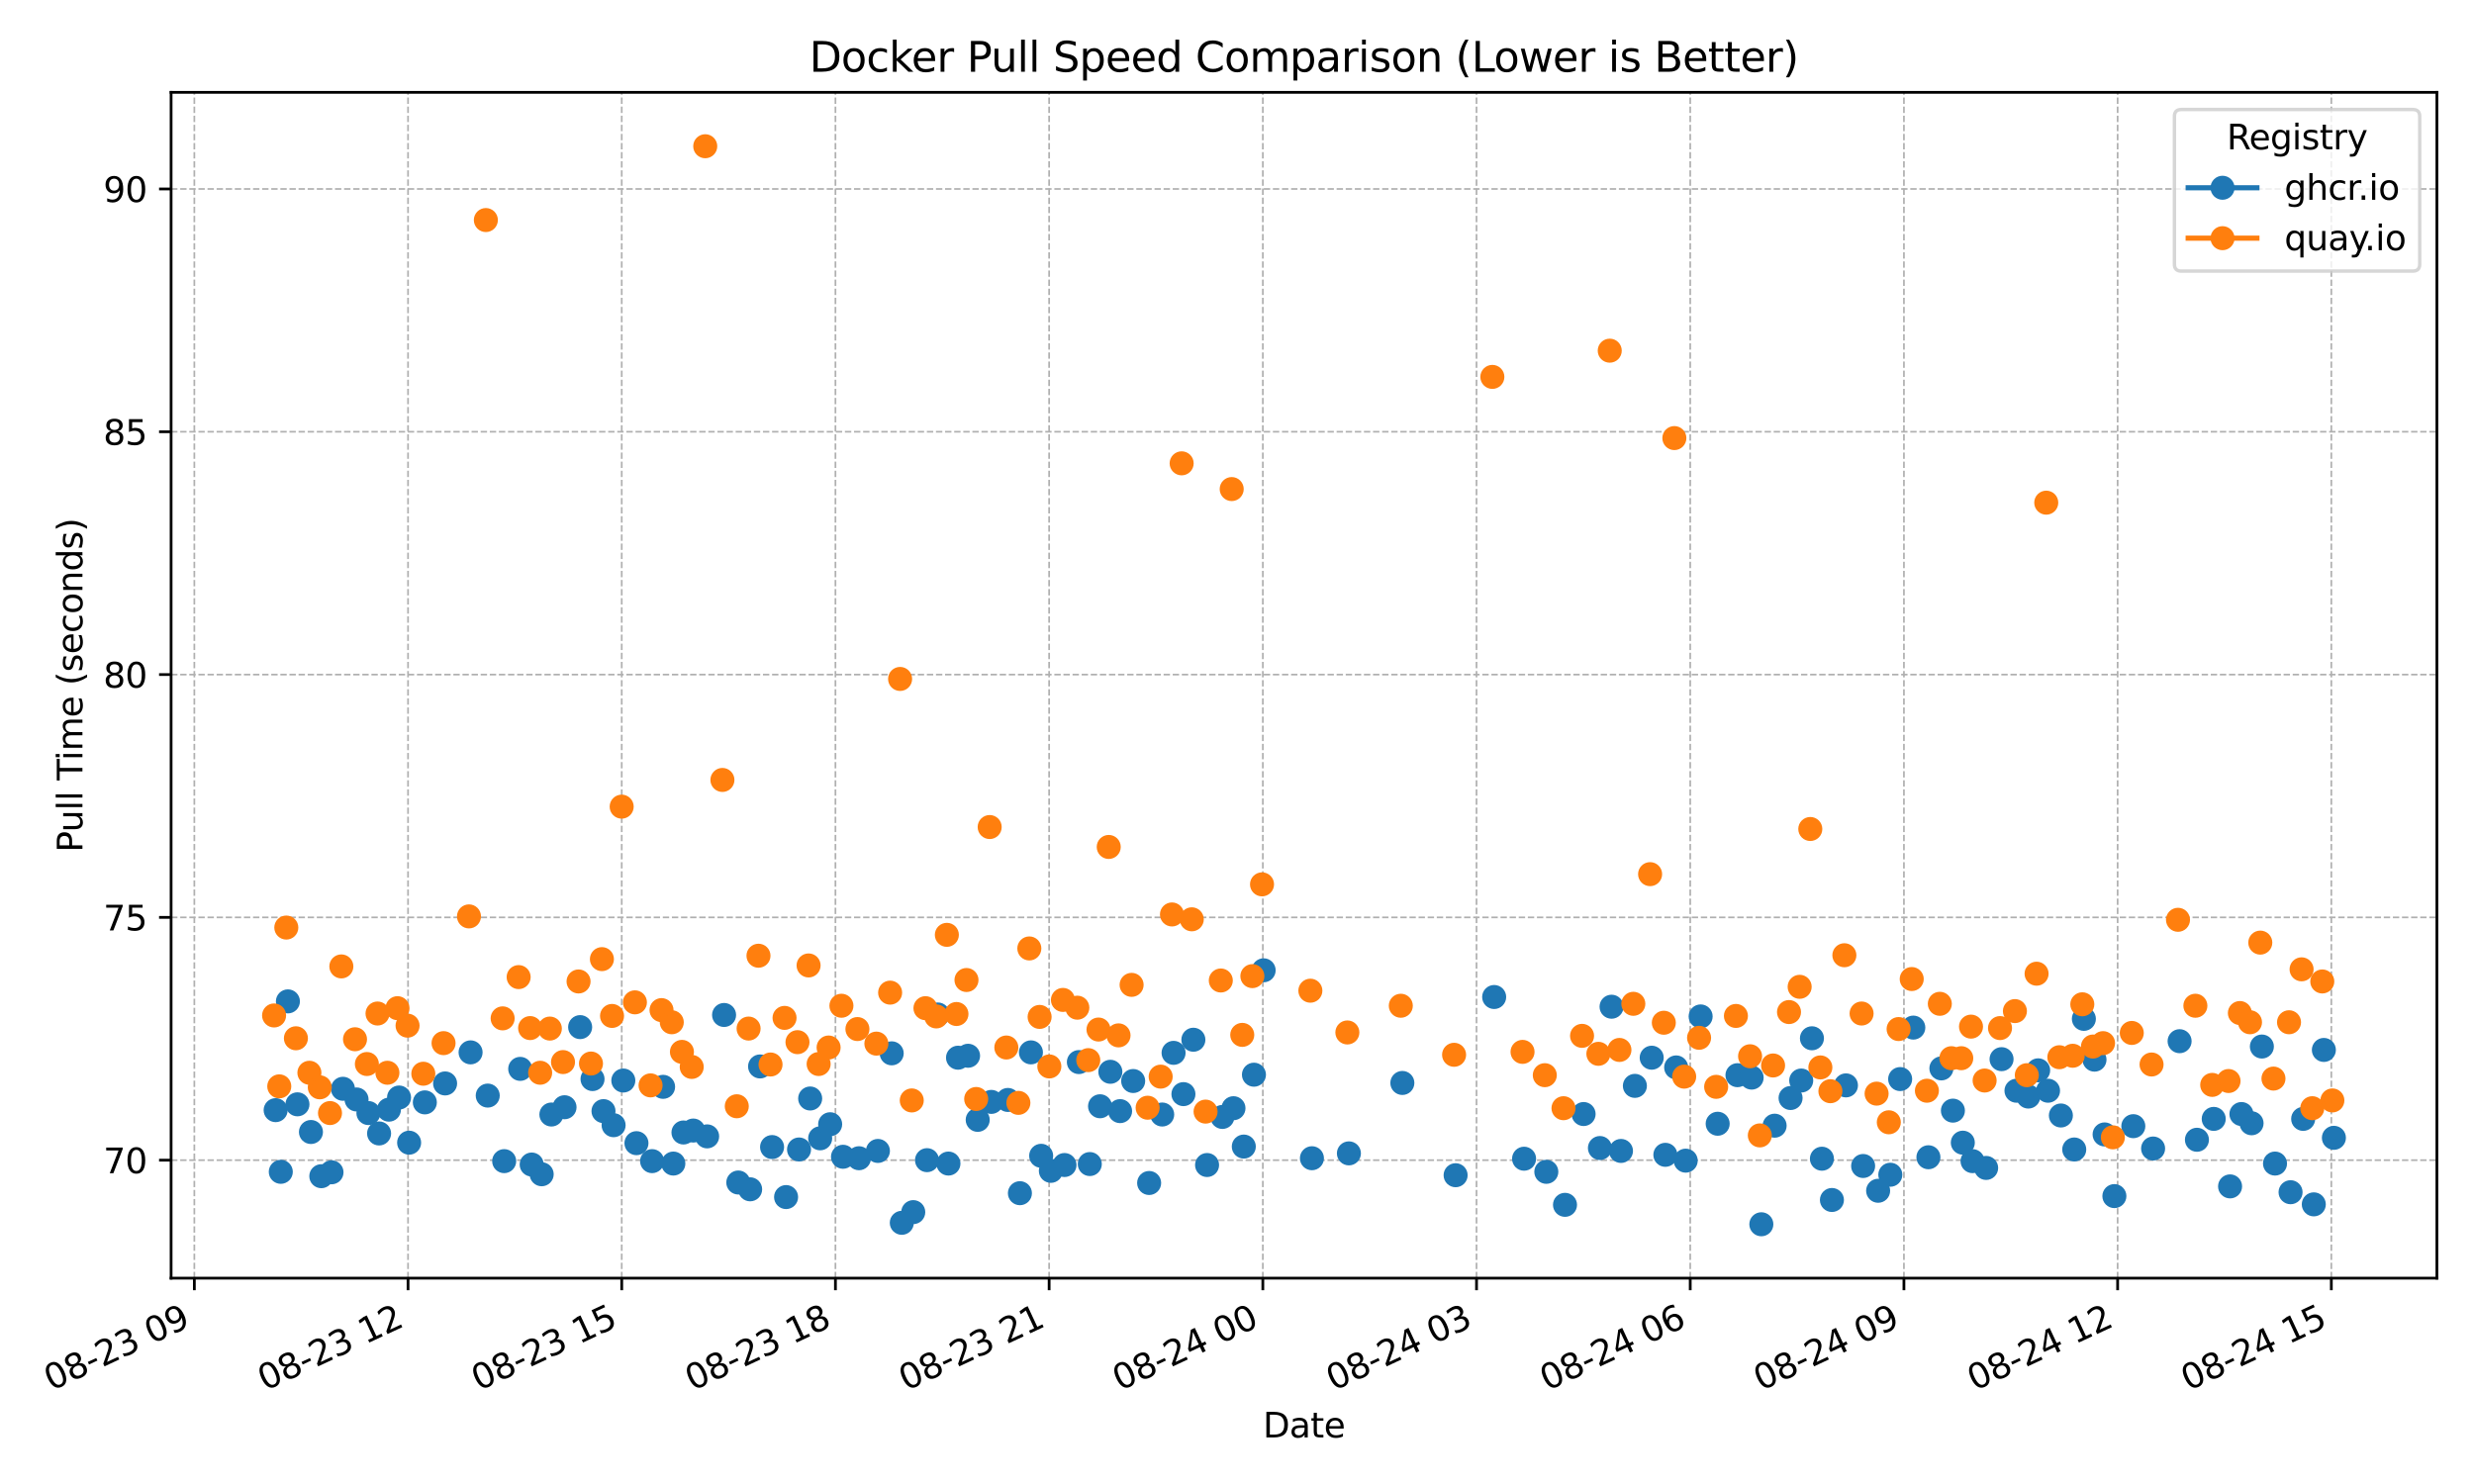 <?xml version="1.0" encoding="utf-8" standalone="no"?>
<!DOCTYPE svg PUBLIC "-//W3C//DTD SVG 1.1//EN"
  "http://www.w3.org/Graphics/SVG/1.1/DTD/svg11.dtd">
<svg xmlns:xlink="http://www.w3.org/1999/xlink" width="720pt" height="432pt" viewBox="0 0 720 432" xmlns="http://www.w3.org/2000/svg" version="1.1">
 <defs>
  <style type="text/css">*{stroke-linejoin: round; stroke-linecap: butt}</style>
 </defs>
 <g id="figure_1">
  <g id="patch_1">
   <path d="M 0 432 
L 720 432 
L 720 0 
L 0 0 
z
" style="fill: #ffffff"/>
  </g>
  <g id="axes_1">
   <g id="patch_2">
    <path d="M 49.792 372.081 
L 709.2 372.081 
L 709.2 26.88 
L 49.792 26.88 
z
" style="fill: #ffffff"/>
   </g>
   <g id="matplotlib.axis_1">
    <g id="xtick_1">
     <g id="line2d_1">
      <path d="M 56.558 372.081 
L 56.558 26.88 
" clip-path="url(#p917c3cbfd3)" style="fill: none; stroke-dasharray: 1.85,0.8; stroke-dashoffset: 0; stroke: #b0b0b0; stroke-width: 0.5"/>
     </g>
     <g id="line2d_2">
      <defs>
       <path id="mf26f82102f" d="M 0 0 
L 0 3.5 
" style="stroke: #000000; stroke-width: 0.8"/>
      </defs>
      <g>
       <use xlink:href="#mf26f82102f" x="56.558" y="372.081" style="stroke: #000000; stroke-width: 0.8"/>
      </g>
     </g>
     <g id="text_1">
      <!-- 08-23 09 -->
      <g transform="translate(14.931 404.969) rotate(-25) scale(0.1 -0.1)">
       <defs>
        <path id="DejaVuSans-30" d="M 2034 4250 
Q 1547 4250 1301 3770 
Q 1056 3291 1056 2328 
Q 1056 1369 1301 889 
Q 1547 409 2034 409 
Q 2525 409 2770 889 
Q 3016 1369 3016 2328 
Q 3016 3291 2770 3770 
Q 2525 4250 2034 4250 
z
M 2034 4750 
Q 2819 4750 3233 4129 
Q 3647 3509 3647 2328 
Q 3647 1150 3233 529 
Q 2819 -91 2034 -91 
Q 1250 -91 836 529 
Q 422 1150 422 2328 
Q 422 3509 836 4129 
Q 1250 4750 2034 4750 
z
" transform="scale(0.016)"/>
        <path id="DejaVuSans-38" d="M 2034 2216 
Q 1584 2216 1326 1975 
Q 1069 1734 1069 1313 
Q 1069 891 1326 650 
Q 1584 409 2034 409 
Q 2484 409 2743 651 
Q 3003 894 3003 1313 
Q 3003 1734 2745 1975 
Q 2488 2216 2034 2216 
z
M 1403 2484 
Q 997 2584 770 2862 
Q 544 3141 544 3541 
Q 544 4100 942 4425 
Q 1341 4750 2034 4750 
Q 2731 4750 3128 4425 
Q 3525 4100 3525 3541 
Q 3525 3141 3298 2862 
Q 3072 2584 2669 2484 
Q 3125 2378 3379 2068 
Q 3634 1759 3634 1313 
Q 3634 634 3220 271 
Q 2806 -91 2034 -91 
Q 1263 -91 848 271 
Q 434 634 434 1313 
Q 434 1759 690 2068 
Q 947 2378 1403 2484 
z
M 1172 3481 
Q 1172 3119 1398 2916 
Q 1625 2713 2034 2713 
Q 2441 2713 2670 2916 
Q 2900 3119 2900 3481 
Q 2900 3844 2670 4047 
Q 2441 4250 2034 4250 
Q 1625 4250 1398 4047 
Q 1172 3844 1172 3481 
z
" transform="scale(0.016)"/>
        <path id="DejaVuSans-2d" d="M 313 2009 
L 1997 2009 
L 1997 1497 
L 313 1497 
L 313 2009 
z
" transform="scale(0.016)"/>
        <path id="DejaVuSans-32" d="M 1228 531 
L 3431 531 
L 3431 0 
L 469 0 
L 469 531 
Q 828 903 1448 1529 
Q 2069 2156 2228 2338 
Q 2531 2678 2651 2914 
Q 2772 3150 2772 3378 
Q 2772 3750 2511 3984 
Q 2250 4219 1831 4219 
Q 1534 4219 1204 4116 
Q 875 4013 500 3803 
L 500 4441 
Q 881 4594 1212 4672 
Q 1544 4750 1819 4750 
Q 2544 4750 2975 4387 
Q 3406 4025 3406 3419 
Q 3406 3131 3298 2873 
Q 3191 2616 2906 2266 
Q 2828 2175 2409 1742 
Q 1991 1309 1228 531 
z
" transform="scale(0.016)"/>
        <path id="DejaVuSans-33" d="M 2597 2516 
Q 3050 2419 3304 2112 
Q 3559 1806 3559 1356 
Q 3559 666 3084 287 
Q 2609 -91 1734 -91 
Q 1441 -91 1130 -33 
Q 819 25 488 141 
L 488 750 
Q 750 597 1062 519 
Q 1375 441 1716 441 
Q 2309 441 2620 675 
Q 2931 909 2931 1356 
Q 2931 1769 2642 2001 
Q 2353 2234 1838 2234 
L 1294 2234 
L 1294 2753 
L 1863 2753 
Q 2328 2753 2575 2939 
Q 2822 3125 2822 3475 
Q 2822 3834 2567 4026 
Q 2313 4219 1838 4219 
Q 1578 4219 1281 4162 
Q 984 4106 628 3988 
L 628 4550 
Q 988 4650 1302 4700 
Q 1616 4750 1894 4750 
Q 2613 4750 3031 4423 
Q 3450 4097 3450 3541 
Q 3450 3153 3228 2886 
Q 3006 2619 2597 2516 
z
" transform="scale(0.016)"/>
        <path id="DejaVuSans-20" transform="scale(0.016)"/>
        <path id="DejaVuSans-39" d="M 703 97 
L 703 672 
Q 941 559 1184 500 
Q 1428 441 1663 441 
Q 2288 441 2617 861 
Q 2947 1281 2994 2138 
Q 2813 1869 2534 1725 
Q 2256 1581 1919 1581 
Q 1219 1581 811 2004 
Q 403 2428 403 3163 
Q 403 3881 828 4315 
Q 1253 4750 1959 4750 
Q 2769 4750 3195 4129 
Q 3622 3509 3622 2328 
Q 3622 1225 3098 567 
Q 2575 -91 1691 -91 
Q 1453 -91 1209 -44 
Q 966 3 703 97 
z
M 1959 2075 
Q 2384 2075 2632 2365 
Q 2881 2656 2881 3163 
Q 2881 3666 2632 3958 
Q 2384 4250 1959 4250 
Q 1534 4250 1286 3958 
Q 1038 3666 1038 3163 
Q 1038 2656 1286 2365 
Q 1534 2075 1959 2075 
z
" transform="scale(0.016)"/>
       </defs>
       <use xlink:href="#DejaVuSans-30"/>
       <use xlink:href="#DejaVuSans-38" transform="translate(63.623 0)"/>
       <use xlink:href="#DejaVuSans-2d" transform="translate(127.246 0)"/>
       <use xlink:href="#DejaVuSans-32" transform="translate(163.33 0)"/>
       <use xlink:href="#DejaVuSans-33" transform="translate(226.953 0)"/>
       <use xlink:href="#DejaVuSans-20" transform="translate(290.576 0)"/>
       <use xlink:href="#DejaVuSans-30" transform="translate(322.363 0)"/>
       <use xlink:href="#DejaVuSans-39" transform="translate(385.986 0)"/>
      </g>
     </g>
    </g>
    <g id="xtick_2">
     <g id="line2d_3">
      <path d="M 118.75 372.081 
L 118.75 26.88 
" clip-path="url(#p917c3cbfd3)" style="fill: none; stroke-dasharray: 1.85,0.8; stroke-dashoffset: 0; stroke: #b0b0b0; stroke-width: 0.5"/>
     </g>
     <g id="line2d_4">
      <g>
       <use xlink:href="#mf26f82102f" x="118.75" y="372.081" style="stroke: #000000; stroke-width: 0.8"/>
      </g>
     </g>
     <g id="text_2">
      <!-- 08-23 12 -->
      <g transform="translate(77.123 404.969) rotate(-25) scale(0.1 -0.1)">
       <defs>
        <path id="DejaVuSans-31" d="M 794 531 
L 1825 531 
L 1825 4091 
L 703 3866 
L 703 4441 
L 1819 4666 
L 2450 4666 
L 2450 531 
L 3481 531 
L 3481 0 
L 794 0 
L 794 531 
z
" transform="scale(0.016)"/>
       </defs>
       <use xlink:href="#DejaVuSans-30"/>
       <use xlink:href="#DejaVuSans-38" transform="translate(63.623 0)"/>
       <use xlink:href="#DejaVuSans-2d" transform="translate(127.246 0)"/>
       <use xlink:href="#DejaVuSans-32" transform="translate(163.33 0)"/>
       <use xlink:href="#DejaVuSans-33" transform="translate(226.953 0)"/>
       <use xlink:href="#DejaVuSans-20" transform="translate(290.576 0)"/>
       <use xlink:href="#DejaVuSans-31" transform="translate(322.363 0)"/>
       <use xlink:href="#DejaVuSans-32" transform="translate(385.986 0)"/>
      </g>
     </g>
    </g>
    <g id="xtick_3">
     <g id="line2d_5">
      <path d="M 180.942 372.081 
L 180.942 26.88 
" clip-path="url(#p917c3cbfd3)" style="fill: none; stroke-dasharray: 1.85,0.8; stroke-dashoffset: 0; stroke: #b0b0b0; stroke-width: 0.5"/>
     </g>
     <g id="line2d_6">
      <g>
       <use xlink:href="#mf26f82102f" x="180.942" y="372.081" style="stroke: #000000; stroke-width: 0.8"/>
      </g>
     </g>
     <g id="text_3">
      <!-- 08-23 15 -->
      <g transform="translate(139.315 404.969) rotate(-25) scale(0.1 -0.1)">
       <defs>
        <path id="DejaVuSans-35" d="M 691 4666 
L 3169 4666 
L 3169 4134 
L 1269 4134 
L 1269 2991 
Q 1406 3038 1543 3061 
Q 1681 3084 1819 3084 
Q 2600 3084 3056 2656 
Q 3513 2228 3513 1497 
Q 3513 744 3044 326 
Q 2575 -91 1722 -91 
Q 1428 -91 1123 -41 
Q 819 9 494 109 
L 494 744 
Q 775 591 1075 516 
Q 1375 441 1709 441 
Q 2250 441 2565 725 
Q 2881 1009 2881 1497 
Q 2881 1984 2565 2268 
Q 2250 2553 1709 2553 
Q 1456 2553 1204 2497 
Q 953 2441 691 2322 
L 691 4666 
z
" transform="scale(0.016)"/>
       </defs>
       <use xlink:href="#DejaVuSans-30"/>
       <use xlink:href="#DejaVuSans-38" transform="translate(63.623 0)"/>
       <use xlink:href="#DejaVuSans-2d" transform="translate(127.246 0)"/>
       <use xlink:href="#DejaVuSans-32" transform="translate(163.33 0)"/>
       <use xlink:href="#DejaVuSans-33" transform="translate(226.953 0)"/>
       <use xlink:href="#DejaVuSans-20" transform="translate(290.576 0)"/>
       <use xlink:href="#DejaVuSans-31" transform="translate(322.363 0)"/>
       <use xlink:href="#DejaVuSans-35" transform="translate(385.986 0)"/>
      </g>
     </g>
    </g>
    <g id="xtick_4">
     <g id="line2d_7">
      <path d="M 243.134 372.081 
L 243.134 26.88 
" clip-path="url(#p917c3cbfd3)" style="fill: none; stroke-dasharray: 1.85,0.8; stroke-dashoffset: 0; stroke: #b0b0b0; stroke-width: 0.5"/>
     </g>
     <g id="line2d_8">
      <g>
       <use xlink:href="#mf26f82102f" x="243.134" y="372.081" style="stroke: #000000; stroke-width: 0.8"/>
      </g>
     </g>
     <g id="text_4">
      <!-- 08-23 18 -->
      <g transform="translate(201.507 404.969) rotate(-25) scale(0.1 -0.1)">
       <use xlink:href="#DejaVuSans-30"/>
       <use xlink:href="#DejaVuSans-38" transform="translate(63.623 0)"/>
       <use xlink:href="#DejaVuSans-2d" transform="translate(127.246 0)"/>
       <use xlink:href="#DejaVuSans-32" transform="translate(163.33 0)"/>
       <use xlink:href="#DejaVuSans-33" transform="translate(226.953 0)"/>
       <use xlink:href="#DejaVuSans-20" transform="translate(290.576 0)"/>
       <use xlink:href="#DejaVuSans-31" transform="translate(322.363 0)"/>
       <use xlink:href="#DejaVuSans-38" transform="translate(385.986 0)"/>
      </g>
     </g>
    </g>
    <g id="xtick_5">
     <g id="line2d_9">
      <path d="M 305.326 372.081 
L 305.326 26.88 
" clip-path="url(#p917c3cbfd3)" style="fill: none; stroke-dasharray: 1.85,0.8; stroke-dashoffset: 0; stroke: #b0b0b0; stroke-width: 0.5"/>
     </g>
     <g id="line2d_10">
      <g>
       <use xlink:href="#mf26f82102f" x="305.326" y="372.081" style="stroke: #000000; stroke-width: 0.8"/>
      </g>
     </g>
     <g id="text_5">
      <!-- 08-23 21 -->
      <g transform="translate(263.699 404.969) rotate(-25) scale(0.1 -0.1)">
       <use xlink:href="#DejaVuSans-30"/>
       <use xlink:href="#DejaVuSans-38" transform="translate(63.623 0)"/>
       <use xlink:href="#DejaVuSans-2d" transform="translate(127.246 0)"/>
       <use xlink:href="#DejaVuSans-32" transform="translate(163.33 0)"/>
       <use xlink:href="#DejaVuSans-33" transform="translate(226.953 0)"/>
       <use xlink:href="#DejaVuSans-20" transform="translate(290.576 0)"/>
       <use xlink:href="#DejaVuSans-32" transform="translate(322.363 0)"/>
       <use xlink:href="#DejaVuSans-31" transform="translate(385.986 0)"/>
      </g>
     </g>
    </g>
    <g id="xtick_6">
     <g id="line2d_11">
      <path d="M 367.518 372.081 
L 367.518 26.88 
" clip-path="url(#p917c3cbfd3)" style="fill: none; stroke-dasharray: 1.85,0.8; stroke-dashoffset: 0; stroke: #b0b0b0; stroke-width: 0.5"/>
     </g>
     <g id="line2d_12">
      <g>
       <use xlink:href="#mf26f82102f" x="367.518" y="372.081" style="stroke: #000000; stroke-width: 0.8"/>
      </g>
     </g>
     <g id="text_6">
      <!-- 08-24 00 -->
      <g transform="translate(325.891 404.969) rotate(-25) scale(0.1 -0.1)">
       <defs>
        <path id="DejaVuSans-34" d="M 2419 4116 
L 825 1625 
L 2419 1625 
L 2419 4116 
z
M 2253 4666 
L 3047 4666 
L 3047 1625 
L 3713 1625 
L 3713 1100 
L 3047 1100 
L 3047 0 
L 2419 0 
L 2419 1100 
L 313 1100 
L 313 1709 
L 2253 4666 
z
" transform="scale(0.016)"/>
       </defs>
       <use xlink:href="#DejaVuSans-30"/>
       <use xlink:href="#DejaVuSans-38" transform="translate(63.623 0)"/>
       <use xlink:href="#DejaVuSans-2d" transform="translate(127.246 0)"/>
       <use xlink:href="#DejaVuSans-32" transform="translate(163.33 0)"/>
       <use xlink:href="#DejaVuSans-34" transform="translate(226.953 0)"/>
       <use xlink:href="#DejaVuSans-20" transform="translate(290.576 0)"/>
       <use xlink:href="#DejaVuSans-30" transform="translate(322.363 0)"/>
       <use xlink:href="#DejaVuSans-30" transform="translate(385.986 0)"/>
      </g>
     </g>
    </g>
    <g id="xtick_7">
     <g id="line2d_13">
      <path d="M 429.71 372.081 
L 429.71 26.88 
" clip-path="url(#p917c3cbfd3)" style="fill: none; stroke-dasharray: 1.85,0.8; stroke-dashoffset: 0; stroke: #b0b0b0; stroke-width: 0.5"/>
     </g>
     <g id="line2d_14">
      <g>
       <use xlink:href="#mf26f82102f" x="429.71" y="372.081" style="stroke: #000000; stroke-width: 0.8"/>
      </g>
     </g>
     <g id="text_7">
      <!-- 08-24 03 -->
      <g transform="translate(388.083 404.969) rotate(-25) scale(0.1 -0.1)">
       <use xlink:href="#DejaVuSans-30"/>
       <use xlink:href="#DejaVuSans-38" transform="translate(63.623 0)"/>
       <use xlink:href="#DejaVuSans-2d" transform="translate(127.246 0)"/>
       <use xlink:href="#DejaVuSans-32" transform="translate(163.33 0)"/>
       <use xlink:href="#DejaVuSans-34" transform="translate(226.953 0)"/>
       <use xlink:href="#DejaVuSans-20" transform="translate(290.576 0)"/>
       <use xlink:href="#DejaVuSans-30" transform="translate(322.363 0)"/>
       <use xlink:href="#DejaVuSans-33" transform="translate(385.986 0)"/>
      </g>
     </g>
    </g>
    <g id="xtick_8">
     <g id="line2d_15">
      <path d="M 491.902 372.081 
L 491.902 26.88 
" clip-path="url(#p917c3cbfd3)" style="fill: none; stroke-dasharray: 1.85,0.8; stroke-dashoffset: 0; stroke: #b0b0b0; stroke-width: 0.5"/>
     </g>
     <g id="line2d_16">
      <g>
       <use xlink:href="#mf26f82102f" x="491.902" y="372.081" style="stroke: #000000; stroke-width: 0.8"/>
      </g>
     </g>
     <g id="text_8">
      <!-- 08-24 06 -->
      <g transform="translate(450.275 404.969) rotate(-25) scale(0.1 -0.1)">
       <defs>
        <path id="DejaVuSans-36" d="M 2113 2584 
Q 1688 2584 1439 2293 
Q 1191 2003 1191 1497 
Q 1191 994 1439 701 
Q 1688 409 2113 409 
Q 2538 409 2786 701 
Q 3034 994 3034 1497 
Q 3034 2003 2786 2293 
Q 2538 2584 2113 2584 
z
M 3366 4563 
L 3366 3988 
Q 3128 4100 2886 4159 
Q 2644 4219 2406 4219 
Q 1781 4219 1451 3797 
Q 1122 3375 1075 2522 
Q 1259 2794 1537 2939 
Q 1816 3084 2150 3084 
Q 2853 3084 3261 2657 
Q 3669 2231 3669 1497 
Q 3669 778 3244 343 
Q 2819 -91 2113 -91 
Q 1303 -91 875 529 
Q 447 1150 447 2328 
Q 447 3434 972 4092 
Q 1497 4750 2381 4750 
Q 2619 4750 2861 4703 
Q 3103 4656 3366 4563 
z
" transform="scale(0.016)"/>
       </defs>
       <use xlink:href="#DejaVuSans-30"/>
       <use xlink:href="#DejaVuSans-38" transform="translate(63.623 0)"/>
       <use xlink:href="#DejaVuSans-2d" transform="translate(127.246 0)"/>
       <use xlink:href="#DejaVuSans-32" transform="translate(163.33 0)"/>
       <use xlink:href="#DejaVuSans-34" transform="translate(226.953 0)"/>
       <use xlink:href="#DejaVuSans-20" transform="translate(290.576 0)"/>
       <use xlink:href="#DejaVuSans-30" transform="translate(322.363 0)"/>
       <use xlink:href="#DejaVuSans-36" transform="translate(385.986 0)"/>
      </g>
     </g>
    </g>
    <g id="xtick_9">
     <g id="line2d_17">
      <path d="M 554.094 372.081 
L 554.094 26.88 
" clip-path="url(#p917c3cbfd3)" style="fill: none; stroke-dasharray: 1.85,0.8; stroke-dashoffset: 0; stroke: #b0b0b0; stroke-width: 0.5"/>
     </g>
     <g id="line2d_18">
      <g>
       <use xlink:href="#mf26f82102f" x="554.094" y="372.081" style="stroke: #000000; stroke-width: 0.8"/>
      </g>
     </g>
     <g id="text_9">
      <!-- 08-24 09 -->
      <g transform="translate(512.467 404.969) rotate(-25) scale(0.1 -0.1)">
       <use xlink:href="#DejaVuSans-30"/>
       <use xlink:href="#DejaVuSans-38" transform="translate(63.623 0)"/>
       <use xlink:href="#DejaVuSans-2d" transform="translate(127.246 0)"/>
       <use xlink:href="#DejaVuSans-32" transform="translate(163.33 0)"/>
       <use xlink:href="#DejaVuSans-34" transform="translate(226.953 0)"/>
       <use xlink:href="#DejaVuSans-20" transform="translate(290.576 0)"/>
       <use xlink:href="#DejaVuSans-30" transform="translate(322.363 0)"/>
       <use xlink:href="#DejaVuSans-39" transform="translate(385.986 0)"/>
      </g>
     </g>
    </g>
    <g id="xtick_10">
     <g id="line2d_19">
      <path d="M 616.286 372.081 
L 616.286 26.88 
" clip-path="url(#p917c3cbfd3)" style="fill: none; stroke-dasharray: 1.85,0.8; stroke-dashoffset: 0; stroke: #b0b0b0; stroke-width: 0.5"/>
     </g>
     <g id="line2d_20">
      <g>
       <use xlink:href="#mf26f82102f" x="616.286" y="372.081" style="stroke: #000000; stroke-width: 0.8"/>
      </g>
     </g>
     <g id="text_10">
      <!-- 08-24 12 -->
      <g transform="translate(574.659 404.969) rotate(-25) scale(0.1 -0.1)">
       <use xlink:href="#DejaVuSans-30"/>
       <use xlink:href="#DejaVuSans-38" transform="translate(63.623 0)"/>
       <use xlink:href="#DejaVuSans-2d" transform="translate(127.246 0)"/>
       <use xlink:href="#DejaVuSans-32" transform="translate(163.33 0)"/>
       <use xlink:href="#DejaVuSans-34" transform="translate(226.953 0)"/>
       <use xlink:href="#DejaVuSans-20" transform="translate(290.576 0)"/>
       <use xlink:href="#DejaVuSans-31" transform="translate(322.363 0)"/>
       <use xlink:href="#DejaVuSans-32" transform="translate(385.986 0)"/>
      </g>
     </g>
    </g>
    <g id="xtick_11">
     <g id="line2d_21">
      <path d="M 678.478 372.081 
L 678.478 26.88 
" clip-path="url(#p917c3cbfd3)" style="fill: none; stroke-dasharray: 1.85,0.8; stroke-dashoffset: 0; stroke: #b0b0b0; stroke-width: 0.5"/>
     </g>
     <g id="line2d_22">
      <g>
       <use xlink:href="#mf26f82102f" x="678.478" y="372.081" style="stroke: #000000; stroke-width: 0.8"/>
      </g>
     </g>
     <g id="text_11">
      <!-- 08-24 15 -->
      <g transform="translate(636.851 404.969) rotate(-25) scale(0.1 -0.1)">
       <use xlink:href="#DejaVuSans-30"/>
       <use xlink:href="#DejaVuSans-38" transform="translate(63.623 0)"/>
       <use xlink:href="#DejaVuSans-2d" transform="translate(127.246 0)"/>
       <use xlink:href="#DejaVuSans-32" transform="translate(163.33 0)"/>
       <use xlink:href="#DejaVuSans-34" transform="translate(226.953 0)"/>
       <use xlink:href="#DejaVuSans-20" transform="translate(290.576 0)"/>
       <use xlink:href="#DejaVuSans-31" transform="translate(322.363 0)"/>
       <use xlink:href="#DejaVuSans-35" transform="translate(385.986 0)"/>
      </g>
     </g>
    </g>
    <g id="text_12">
     <!-- Date -->
     <g transform="translate(367.545 418.452) scale(0.1 -0.1)">
      <defs>
       <path id="DejaVuSans-44" d="M 1259 4147 
L 1259 519 
L 2022 519 
Q 2988 519 3436 956 
Q 3884 1394 3884 2338 
Q 3884 3275 3436 3711 
Q 2988 4147 2022 4147 
L 1259 4147 
z
M 628 4666 
L 1925 4666 
Q 3281 4666 3915 4102 
Q 4550 3538 4550 2338 
Q 4550 1131 3912 565 
Q 3275 0 1925 0 
L 628 0 
L 628 4666 
z
" transform="scale(0.016)"/>
       <path id="DejaVuSans-61" d="M 2194 1759 
Q 1497 1759 1228 1600 
Q 959 1441 959 1056 
Q 959 750 1161 570 
Q 1363 391 1709 391 
Q 2188 391 2477 730 
Q 2766 1069 2766 1631 
L 2766 1759 
L 2194 1759 
z
M 3341 1997 
L 3341 0 
L 2766 0 
L 2766 531 
Q 2569 213 2275 61 
Q 1981 -91 1556 -91 
Q 1019 -91 701 211 
Q 384 513 384 1019 
Q 384 1609 779 1909 
Q 1175 2209 1959 2209 
L 2766 2209 
L 2766 2266 
Q 2766 2663 2505 2880 
Q 2244 3097 1772 3097 
Q 1472 3097 1187 3025 
Q 903 2953 641 2809 
L 641 3341 
Q 956 3463 1253 3523 
Q 1550 3584 1831 3584 
Q 2591 3584 2966 3190 
Q 3341 2797 3341 1997 
z
" transform="scale(0.016)"/>
       <path id="DejaVuSans-74" d="M 1172 4494 
L 1172 3500 
L 2356 3500 
L 2356 3053 
L 1172 3053 
L 1172 1153 
Q 1172 725 1289 603 
Q 1406 481 1766 481 
L 2356 481 
L 2356 0 
L 1766 0 
Q 1100 0 847 248 
Q 594 497 594 1153 
L 594 3053 
L 172 3053 
L 172 3500 
L 594 3500 
L 594 4494 
L 1172 4494 
z
" transform="scale(0.016)"/>
       <path id="DejaVuSans-65" d="M 3597 1894 
L 3597 1613 
L 953 1613 
Q 991 1019 1311 708 
Q 1631 397 2203 397 
Q 2534 397 2845 478 
Q 3156 559 3463 722 
L 3463 178 
Q 3153 47 2828 -22 
Q 2503 -91 2169 -91 
Q 1331 -91 842 396 
Q 353 884 353 1716 
Q 353 2575 817 3079 
Q 1281 3584 2069 3584 
Q 2775 3584 3186 3129 
Q 3597 2675 3597 1894 
z
M 3022 2063 
Q 3016 2534 2758 2815 
Q 2500 3097 2075 3097 
Q 1594 3097 1305 2825 
Q 1016 2553 972 2059 
L 3022 2063 
z
" transform="scale(0.016)"/>
      </defs>
      <use xlink:href="#DejaVuSans-44"/>
      <use xlink:href="#DejaVuSans-61" transform="translate(77.002 0)"/>
      <use xlink:href="#DejaVuSans-74" transform="translate(138.281 0)"/>
      <use xlink:href="#DejaVuSans-65" transform="translate(177.49 0)"/>
     </g>
    </g>
   </g>
   <g id="matplotlib.axis_2">
    <g id="ytick_1">
     <g id="line2d_23">
      <path d="M 49.792 337.73 
L 709.2 337.73 
" clip-path="url(#p917c3cbfd3)" style="fill: none; stroke-dasharray: 1.85,0.8; stroke-dashoffset: 0; stroke: #b0b0b0; stroke-width: 0.5"/>
     </g>
     <g id="line2d_24">
      <defs>
       <path id="m7318c8f797" d="M 0 0 
L -3.5 0 
" style="stroke: #000000; stroke-width: 0.8"/>
      </defs>
      <g>
       <use xlink:href="#m7318c8f797" x="49.792" y="337.73" style="stroke: #000000; stroke-width: 0.8"/>
      </g>
     </g>
     <g id="text_13">
      <!-- 70 -->
      <g transform="translate(30.067 341.529) scale(0.1 -0.1)">
       <defs>
        <path id="DejaVuSans-37" d="M 525 4666 
L 3525 4666 
L 3525 4397 
L 1831 0 
L 1172 0 
L 2766 4134 
L 525 4134 
L 525 4666 
z
" transform="scale(0.016)"/>
       </defs>
       <use xlink:href="#DejaVuSans-37"/>
       <use xlink:href="#DejaVuSans-30" transform="translate(63.623 0)"/>
      </g>
     </g>
    </g>
    <g id="ytick_2">
     <g id="line2d_25">
      <path d="M 49.792 267.05 
L 709.2 267.05 
" clip-path="url(#p917c3cbfd3)" style="fill: none; stroke-dasharray: 1.85,0.8; stroke-dashoffset: 0; stroke: #b0b0b0; stroke-width: 0.5"/>
     </g>
     <g id="line2d_26">
      <g>
       <use xlink:href="#m7318c8f797" x="49.792" y="267.05" style="stroke: #000000; stroke-width: 0.8"/>
      </g>
     </g>
     <g id="text_14">
      <!-- 75 -->
      <g transform="translate(30.067 270.85) scale(0.1 -0.1)">
       <use xlink:href="#DejaVuSans-37"/>
       <use xlink:href="#DejaVuSans-35" transform="translate(63.623 0)"/>
      </g>
     </g>
    </g>
    <g id="ytick_3">
     <g id="line2d_27">
      <path d="M 49.792 196.37 
L 709.2 196.37 
" clip-path="url(#p917c3cbfd3)" style="fill: none; stroke-dasharray: 1.85,0.8; stroke-dashoffset: 0; stroke: #b0b0b0; stroke-width: 0.5"/>
     </g>
     <g id="line2d_28">
      <g>
       <use xlink:href="#m7318c8f797" x="49.792" y="196.37" style="stroke: #000000; stroke-width: 0.8"/>
      </g>
     </g>
     <g id="text_15">
      <!-- 80 -->
      <g transform="translate(30.067 200.17) scale(0.1 -0.1)">
       <use xlink:href="#DejaVuSans-38"/>
       <use xlink:href="#DejaVuSans-30" transform="translate(63.623 0)"/>
      </g>
     </g>
    </g>
    <g id="ytick_4">
     <g id="line2d_29">
      <path d="M 49.792 125.691 
L 709.2 125.691 
" clip-path="url(#p917c3cbfd3)" style="fill: none; stroke-dasharray: 1.85,0.8; stroke-dashoffset: 0; stroke: #b0b0b0; stroke-width: 0.5"/>
     </g>
     <g id="line2d_30">
      <g>
       <use xlink:href="#m7318c8f797" x="49.792" y="125.691" style="stroke: #000000; stroke-width: 0.8"/>
      </g>
     </g>
     <g id="text_16">
      <!-- 85 -->
      <g transform="translate(30.067 129.49) scale(0.1 -0.1)">
       <use xlink:href="#DejaVuSans-38"/>
       <use xlink:href="#DejaVuSans-35" transform="translate(63.623 0)"/>
      </g>
     </g>
    </g>
    <g id="ytick_5">
     <g id="line2d_31">
      <path d="M 49.792 55.011 
L 709.2 55.011 
" clip-path="url(#p917c3cbfd3)" style="fill: none; stroke-dasharray: 1.85,0.8; stroke-dashoffset: 0; stroke: #b0b0b0; stroke-width: 0.5"/>
     </g>
     <g id="line2d_32">
      <g>
       <use xlink:href="#m7318c8f797" x="49.792" y="55.011" style="stroke: #000000; stroke-width: 0.8"/>
      </g>
     </g>
     <g id="text_17">
      <!-- 90 -->
      <g transform="translate(30.067 58.81) scale(0.1 -0.1)">
       <use xlink:href="#DejaVuSans-39"/>
       <use xlink:href="#DejaVuSans-30" transform="translate(63.623 0)"/>
      </g>
     </g>
    </g>
    <g id="text_18">
     <!-- Pull Time (seconds) -->
     <g transform="translate(23.987 248.105) rotate(-90) scale(0.1 -0.1)">
      <defs>
       <path id="DejaVuSans-50" d="M 1259 4147 
L 1259 2394 
L 2053 2394 
Q 2494 2394 2734 2622 
Q 2975 2850 2975 3272 
Q 2975 3691 2734 3919 
Q 2494 4147 2053 4147 
L 1259 4147 
z
M 628 4666 
L 2053 4666 
Q 2838 4666 3239 4311 
Q 3641 3956 3641 3272 
Q 3641 2581 3239 2228 
Q 2838 1875 2053 1875 
L 1259 1875 
L 1259 0 
L 628 0 
L 628 4666 
z
" transform="scale(0.016)"/>
       <path id="DejaVuSans-75" d="M 544 1381 
L 544 3500 
L 1119 3500 
L 1119 1403 
Q 1119 906 1312 657 
Q 1506 409 1894 409 
Q 2359 409 2629 706 
Q 2900 1003 2900 1516 
L 2900 3500 
L 3475 3500 
L 3475 0 
L 2900 0 
L 2900 538 
Q 2691 219 2414 64 
Q 2138 -91 1772 -91 
Q 1169 -91 856 284 
Q 544 659 544 1381 
z
M 1991 3584 
L 1991 3584 
z
" transform="scale(0.016)"/>
       <path id="DejaVuSans-6c" d="M 603 4863 
L 1178 4863 
L 1178 0 
L 603 0 
L 603 4863 
z
" transform="scale(0.016)"/>
       <path id="DejaVuSans-54" d="M -19 4666 
L 3928 4666 
L 3928 4134 
L 2272 4134 
L 2272 0 
L 1638 0 
L 1638 4134 
L -19 4134 
L -19 4666 
z
" transform="scale(0.016)"/>
       <path id="DejaVuSans-69" d="M 603 3500 
L 1178 3500 
L 1178 0 
L 603 0 
L 603 3500 
z
M 603 4863 
L 1178 4863 
L 1178 4134 
L 603 4134 
L 603 4863 
z
" transform="scale(0.016)"/>
       <path id="DejaVuSans-6d" d="M 3328 2828 
Q 3544 3216 3844 3400 
Q 4144 3584 4550 3584 
Q 5097 3584 5394 3201 
Q 5691 2819 5691 2113 
L 5691 0 
L 5113 0 
L 5113 2094 
Q 5113 2597 4934 2840 
Q 4756 3084 4391 3084 
Q 3944 3084 3684 2787 
Q 3425 2491 3425 1978 
L 3425 0 
L 2847 0 
L 2847 2094 
Q 2847 2600 2669 2842 
Q 2491 3084 2119 3084 
Q 1678 3084 1418 2786 
Q 1159 2488 1159 1978 
L 1159 0 
L 581 0 
L 581 3500 
L 1159 3500 
L 1159 2956 
Q 1356 3278 1631 3431 
Q 1906 3584 2284 3584 
Q 2666 3584 2933 3390 
Q 3200 3197 3328 2828 
z
" transform="scale(0.016)"/>
       <path id="DejaVuSans-28" d="M 1984 4856 
Q 1566 4138 1362 3434 
Q 1159 2731 1159 2009 
Q 1159 1288 1364 580 
Q 1569 -128 1984 -844 
L 1484 -844 
Q 1016 -109 783 600 
Q 550 1309 550 2009 
Q 550 2706 781 3412 
Q 1013 4119 1484 4856 
L 1984 4856 
z
" transform="scale(0.016)"/>
       <path id="DejaVuSans-73" d="M 2834 3397 
L 2834 2853 
Q 2591 2978 2328 3040 
Q 2066 3103 1784 3103 
Q 1356 3103 1142 2972 
Q 928 2841 928 2578 
Q 928 2378 1081 2264 
Q 1234 2150 1697 2047 
L 1894 2003 
Q 2506 1872 2764 1633 
Q 3022 1394 3022 966 
Q 3022 478 2636 193 
Q 2250 -91 1575 -91 
Q 1294 -91 989 -36 
Q 684 19 347 128 
L 347 722 
Q 666 556 975 473 
Q 1284 391 1588 391 
Q 1994 391 2212 530 
Q 2431 669 2431 922 
Q 2431 1156 2273 1281 
Q 2116 1406 1581 1522 
L 1381 1569 
Q 847 1681 609 1914 
Q 372 2147 372 2553 
Q 372 3047 722 3315 
Q 1072 3584 1716 3584 
Q 2034 3584 2315 3537 
Q 2597 3491 2834 3397 
z
" transform="scale(0.016)"/>
       <path id="DejaVuSans-63" d="M 3122 3366 
L 3122 2828 
Q 2878 2963 2633 3030 
Q 2388 3097 2138 3097 
Q 1578 3097 1268 2742 
Q 959 2388 959 1747 
Q 959 1106 1268 751 
Q 1578 397 2138 397 
Q 2388 397 2633 464 
Q 2878 531 3122 666 
L 3122 134 
Q 2881 22 2623 -34 
Q 2366 -91 2075 -91 
Q 1284 -91 818 406 
Q 353 903 353 1747 
Q 353 2603 823 3093 
Q 1294 3584 2113 3584 
Q 2378 3584 2631 3529 
Q 2884 3475 3122 3366 
z
" transform="scale(0.016)"/>
       <path id="DejaVuSans-6f" d="M 1959 3097 
Q 1497 3097 1228 2736 
Q 959 2375 959 1747 
Q 959 1119 1226 758 
Q 1494 397 1959 397 
Q 2419 397 2687 759 
Q 2956 1122 2956 1747 
Q 2956 2369 2687 2733 
Q 2419 3097 1959 3097 
z
M 1959 3584 
Q 2709 3584 3137 3096 
Q 3566 2609 3566 1747 
Q 3566 888 3137 398 
Q 2709 -91 1959 -91 
Q 1206 -91 779 398 
Q 353 888 353 1747 
Q 353 2609 779 3096 
Q 1206 3584 1959 3584 
z
" transform="scale(0.016)"/>
       <path id="DejaVuSans-6e" d="M 3513 2113 
L 3513 0 
L 2938 0 
L 2938 2094 
Q 2938 2591 2744 2837 
Q 2550 3084 2163 3084 
Q 1697 3084 1428 2787 
Q 1159 2491 1159 1978 
L 1159 0 
L 581 0 
L 581 3500 
L 1159 3500 
L 1159 2956 
Q 1366 3272 1645 3428 
Q 1925 3584 2291 3584 
Q 2894 3584 3203 3211 
Q 3513 2838 3513 2113 
z
" transform="scale(0.016)"/>
       <path id="DejaVuSans-64" d="M 2906 2969 
L 2906 4863 
L 3481 4863 
L 3481 0 
L 2906 0 
L 2906 525 
Q 2725 213 2448 61 
Q 2172 -91 1784 -91 
Q 1150 -91 751 415 
Q 353 922 353 1747 
Q 353 2572 751 3078 
Q 1150 3584 1784 3584 
Q 2172 3584 2448 3432 
Q 2725 3281 2906 2969 
z
M 947 1747 
Q 947 1113 1208 752 
Q 1469 391 1925 391 
Q 2381 391 2643 752 
Q 2906 1113 2906 1747 
Q 2906 2381 2643 2742 
Q 2381 3103 1925 3103 
Q 1469 3103 1208 2742 
Q 947 2381 947 1747 
z
" transform="scale(0.016)"/>
       <path id="DejaVuSans-29" d="M 513 4856 
L 1013 4856 
Q 1481 4119 1714 3412 
Q 1947 2706 1947 2009 
Q 1947 1309 1714 600 
Q 1481 -109 1013 -844 
L 513 -844 
Q 928 -128 1133 580 
Q 1338 1288 1338 2009 
Q 1338 2731 1133 3434 
Q 928 4138 513 4856 
z
" transform="scale(0.016)"/>
      </defs>
      <use xlink:href="#DejaVuSans-50"/>
      <use xlink:href="#DejaVuSans-75" transform="translate(58.553 0)"/>
      <use xlink:href="#DejaVuSans-6c" transform="translate(121.932 0)"/>
      <use xlink:href="#DejaVuSans-6c" transform="translate(149.715 0)"/>
      <use xlink:href="#DejaVuSans-20" transform="translate(177.498 0)"/>
      <use xlink:href="#DejaVuSans-54" transform="translate(209.285 0)"/>
      <use xlink:href="#DejaVuSans-69" transform="translate(267.244 0)"/>
      <use xlink:href="#DejaVuSans-6d" transform="translate(295.027 0)"/>
      <use xlink:href="#DejaVuSans-65" transform="translate(392.439 0)"/>
      <use xlink:href="#DejaVuSans-20" transform="translate(453.963 0)"/>
      <use xlink:href="#DejaVuSans-28" transform="translate(485.75 0)"/>
      <use xlink:href="#DejaVuSans-73" transform="translate(524.764 0)"/>
      <use xlink:href="#DejaVuSans-65" transform="translate(576.863 0)"/>
      <use xlink:href="#DejaVuSans-63" transform="translate(638.387 0)"/>
      <use xlink:href="#DejaVuSans-6f" transform="translate(693.367 0)"/>
      <use xlink:href="#DejaVuSans-6e" transform="translate(754.549 0)"/>
      <use xlink:href="#DejaVuSans-64" transform="translate(817.928 0)"/>
      <use xlink:href="#DejaVuSans-73" transform="translate(881.404 0)"/>
      <use xlink:href="#DejaVuSans-29" transform="translate(933.504 0)"/>
     </g>
    </g>
   </g>
   <g id="line2d_33">
    <path d="M 679.227 331.228 
" clip-path="url(#p917c3cbfd3)" style="fill: none; stroke: #1f77b4; stroke-width: 1.5; stroke-linecap: square"/>
    <defs>
     <path id="me601be7258" d="M 0 3 
C 0.796 3 1.559 2.684 2.121 2.121 
C 2.684 1.559 3 0.796 3 0 
C 3 -0.796 2.684 -1.559 2.121 -2.121 
C 1.559 -2.684 0.796 -3 0 -3 
C -0.796 -3 -1.559 -2.684 -2.121 -2.121 
C -2.684 -1.559 -3 -0.796 -3 0 
C -3 0.796 -2.684 1.559 -2.121 2.121 
C -1.559 2.684 -0.796 3 0 3 
z
" style="stroke: #1f77b4"/>
    </defs>
    <g clip-path="url(#p917c3cbfd3)">
     <use xlink:href="#me601be7258" x="80.22" y="323.17" style="fill: #1f77b4; stroke: #1f77b4"/>
     <use xlink:href="#me601be7258" x="81.717" y="341.123" style="fill: #1f77b4; stroke: #1f77b4"/>
     <use xlink:href="#me601be7258" x="83.79" y="291.506" style="fill: #1f77b4; stroke: #1f77b4"/>
     <use xlink:href="#me601be7258" x="86.566" y="321.474" style="fill: #1f77b4; stroke: #1f77b4"/>
     <use xlink:href="#me601be7258" x="90.493" y="329.531" style="fill: #1f77b4; stroke: #1f77b4"/>
     <use xlink:href="#me601be7258" x="93.511" y="342.395" style="fill: #1f77b4; stroke: #1f77b4"/>
     <use xlink:href="#me601be7258" x="96.476" y="341.264" style="fill: #1f77b4; stroke: #1f77b4"/>
     <use xlink:href="#me601be7258" x="99.799" y="316.95" style="fill: #1f77b4; stroke: #1f77b4"/>
     <use xlink:href="#me601be7258" x="103.766" y="320.06" style="fill: #1f77b4; stroke: #1f77b4"/>
     <use xlink:href="#me601be7258" x="107.222" y="324.018" style="fill: #1f77b4; stroke: #1f77b4"/>
     <use xlink:href="#me601be7258" x="110.325" y="329.955" style="fill: #1f77b4; stroke: #1f77b4"/>
     <use xlink:href="#me601be7258" x="113.187" y="323.029" style="fill: #1f77b4; stroke: #1f77b4"/>
     <use xlink:href="#me601be7258" x="116.136" y="319.495" style="fill: #1f77b4; stroke: #1f77b4"/>
     <use xlink:href="#me601be7258" x="119.067" y="332.641" style="fill: #1f77b4; stroke: #1f77b4"/>
     <use xlink:href="#me601be7258" x="123.639" y="320.908" style="fill: #1f77b4; stroke: #1f77b4"/>
     <use xlink:href="#me601be7258" x="129.536" y="315.395" style="fill: #1f77b4; stroke: #1f77b4"/>
     <use xlink:href="#me601be7258" x="136.953" y="306.348" style="fill: #1f77b4; stroke: #1f77b4"/>
     <use xlink:href="#me601be7258" x="141.945" y="318.929" style="fill: #1f77b4; stroke: #1f77b4"/>
     <use xlink:href="#me601be7258" x="146.731" y="338.013" style="fill: #1f77b4; stroke: #1f77b4"/>
     <use xlink:href="#me601be7258" x="151.395" y="311.155" style="fill: #1f77b4; stroke: #1f77b4"/>
     <use xlink:href="#me601be7258" x="154.735" y="339.003" style="fill: #1f77b4; stroke: #1f77b4"/>
     <use xlink:href="#me601be7258" x="157.643" y="341.83" style="fill: #1f77b4; stroke: #1f77b4"/>
     <use xlink:href="#me601be7258" x="160.471" y="324.442" style="fill: #1f77b4; stroke: #1f77b4"/>
     <use xlink:href="#me601be7258" x="164.294" y="322.322" style="fill: #1f77b4; stroke: #1f77b4"/>
     <use xlink:href="#me601be7258" x="168.838" y="298.998" style="fill: #1f77b4; stroke: #1f77b4"/>
     <use xlink:href="#me601be7258" x="172.443" y="314.123" style="fill: #1f77b4; stroke: #1f77b4"/>
     <use xlink:href="#me601be7258" x="175.633" y="323.453" style="fill: #1f77b4; stroke: #1f77b4"/>
     <use xlink:href="#me601be7258" x="178.575" y="327.552" style="fill: #1f77b4; stroke: #1f77b4"/>
     <use xlink:href="#me601be7258" x="181.403" y="314.547" style="fill: #1f77b4; stroke: #1f77b4"/>
     <use xlink:href="#me601be7258" x="185.227" y="332.783" style="fill: #1f77b4; stroke: #1f77b4"/>
     <use xlink:href="#me601be7258" x="189.776" y="338.013" style="fill: #1f77b4; stroke: #1f77b4"/>
     <use xlink:href="#me601be7258" x="192.977" y="316.385" style="fill: #1f77b4; stroke: #1f77b4"/>
     <use xlink:href="#me601be7258" x="195.96" y="338.72" style="fill: #1f77b4; stroke: #1f77b4"/>
     <use xlink:href="#me601be7258" x="198.909" y="329.673" style="fill: #1f77b4; stroke: #1f77b4"/>
     <use xlink:href="#me601be7258" x="201.759" y="329.107" style="fill: #1f77b4; stroke: #1f77b4"/>
     <use xlink:href="#me601be7258" x="205.796" y="330.804" style="fill: #1f77b4; stroke: #1f77b4"/>
     <use xlink:href="#me601be7258" x="210.725" y="295.464" style="fill: #1f77b4; stroke: #1f77b4"/>
     <use xlink:href="#me601be7258" x="214.866" y="344.233" style="fill: #1f77b4; stroke: #1f77b4"/>
     <use xlink:href="#me601be7258" x="218.309" y="346.212" style="fill: #1f77b4; stroke: #1f77b4"/>
     <use xlink:href="#me601be7258" x="221.2" y="310.448" style="fill: #1f77b4; stroke: #1f77b4"/>
     <use xlink:href="#me601be7258" x="224.695" y="333.914" style="fill: #1f77b4; stroke: #1f77b4"/>
     <use xlink:href="#me601be7258" x="228.772" y="348.474" style="fill: #1f77b4; stroke: #1f77b4"/>
     <use xlink:href="#me601be7258" x="232.539" y="334.62" style="fill: #1f77b4; stroke: #1f77b4"/>
     <use xlink:href="#me601be7258" x="235.781" y="319.778" style="fill: #1f77b4; stroke: #1f77b4"/>
     <use xlink:href="#me601be7258" x="238.689" y="331.369" style="fill: #1f77b4; stroke: #1f77b4"/>
     <use xlink:href="#me601be7258" x="241.597" y="327.27" style="fill: #1f77b4; stroke: #1f77b4"/>
     <use xlink:href="#me601be7258" x="245.334" y="336.741" style="fill: #1f77b4; stroke: #1f77b4"/>
     <use xlink:href="#me601be7258" x="249.981" y="337.165" style="fill: #1f77b4; stroke: #1f77b4"/>
     <use xlink:href="#me601be7258" x="255.498" y="335.044" style="fill: #1f77b4; stroke: #1f77b4"/>
     <use xlink:href="#me601be7258" x="259.506" y="306.631" style="fill: #1f77b4; stroke: #1f77b4"/>
     <use xlink:href="#me601be7258" x="262.448" y="355.966" style="fill: #1f77b4; stroke: #1f77b4"/>
     <use xlink:href="#me601be7258" x="265.782" y="352.856" style="fill: #1f77b4; stroke: #1f77b4"/>
     <use xlink:href="#me601be7258" x="269.785" y="337.73" style="fill: #1f77b4; stroke: #1f77b4"/>
     <use xlink:href="#me601be7258" x="272.935" y="295.322" style="fill: #1f77b4; stroke: #1f77b4"/>
     <use xlink:href="#me601be7258" x="276.021" y="338.72" style="fill: #1f77b4; stroke: #1f77b4"/>
     <use xlink:href="#me601be7258" x="278.808" y="307.903" style="fill: #1f77b4; stroke: #1f77b4"/>
     <use xlink:href="#me601be7258" x="281.734" y="307.338" style="fill: #1f77b4; stroke: #1f77b4"/>
     <use xlink:href="#me601be7258" x="284.538" y="325.997" style="fill: #1f77b4; stroke: #1f77b4"/>
     <use xlink:href="#me601be7258" x="288.494" y="320.767" style="fill: #1f77b4; stroke: #1f77b4"/>
     <use xlink:href="#me601be7258" x="293.32" y="320.202" style="fill: #1f77b4; stroke: #1f77b4"/>
     <use xlink:href="#me601be7258" x="296.821" y="347.343" style="fill: #1f77b4; stroke: #1f77b4"/>
     <use xlink:href="#me601be7258" x="300.028" y="306.348" style="fill: #1f77b4; stroke: #1f77b4"/>
     <use xlink:href="#me601be7258" x="303.006" y="336.458" style="fill: #1f77b4; stroke: #1f77b4"/>
     <use xlink:href="#me601be7258" x="305.827" y="340.84" style="fill: #1f77b4; stroke: #1f77b4"/>
     <use xlink:href="#me601be7258" x="309.795" y="339.144" style="fill: #1f77b4; stroke: #1f77b4"/>
     <use xlink:href="#me601be7258" x="313.981" y="309.176" style="fill: #1f77b4; stroke: #1f77b4"/>
     <use xlink:href="#me601be7258" x="317.16" y="338.861" style="fill: #1f77b4; stroke: #1f77b4"/>
     <use xlink:href="#me601be7258" x="320.143" y="322.039" style="fill: #1f77b4; stroke: #1f77b4"/>
     <use xlink:href="#me601be7258" x="323.143" y="312.003" style="fill: #1f77b4; stroke: #1f77b4"/>
     <use xlink:href="#me601be7258" x="325.976" y="323.453" style="fill: #1f77b4; stroke: #1f77b4"/>
     <use xlink:href="#me601be7258" x="329.783" y="314.689" style="fill: #1f77b4; stroke: #1f77b4"/>
     <use xlink:href="#me601be7258" x="334.43" y="344.374" style="fill: #1f77b4; stroke: #1f77b4"/>
     <use xlink:href="#me601be7258" x="338.23" y="324.442" style="fill: #1f77b4; stroke: #1f77b4"/>
     <use xlink:href="#me601be7258" x="341.542" y="306.49" style="fill: #1f77b4; stroke: #1f77b4"/>
     <use xlink:href="#me601be7258" x="344.409" y="318.505" style="fill: #1f77b4; stroke: #1f77b4"/>
     <use xlink:href="#me601be7258" x="347.306" y="302.673" style="fill: #1f77b4; stroke: #1f77b4"/>
     <use xlink:href="#me601be7258" x="351.291" y="339.144" style="fill: #1f77b4; stroke: #1f77b4"/>
     <use xlink:href="#me601be7258" x="355.748" y="325.149" style="fill: #1f77b4; stroke: #1f77b4"/>
     <use xlink:href="#me601be7258" x="358.973" y="322.605" style="fill: #1f77b4; stroke: #1f77b4"/>
     <use xlink:href="#me601be7258" x="361.979" y="333.772" style="fill: #1f77b4; stroke: #1f77b4"/>
     <use xlink:href="#me601be7258" x="364.933" y="312.851" style="fill: #1f77b4; stroke: #1f77b4"/>
     <use xlink:href="#me601be7258" x="367.754" y="282.459" style="fill: #1f77b4; stroke: #1f77b4"/>
     <use xlink:href="#me601be7258" x="381.805" y="337.165" style="fill: #1f77b4; stroke: #1f77b4"/>
     <use xlink:href="#me601be7258" x="392.568" y="335.751" style="fill: #1f77b4; stroke: #1f77b4"/>
     <use xlink:href="#me601be7258" x="408.122" y="315.254" style="fill: #1f77b4; stroke: #1f77b4"/>
     <use xlink:href="#me601be7258" x="423.623" y="342.112" style="fill: #1f77b4; stroke: #1f77b4"/>
     <use xlink:href="#me601be7258" x="434.841" y="290.233" style="fill: #1f77b4; stroke: #1f77b4"/>
     <use xlink:href="#me601be7258" x="443.548" y="337.306" style="fill: #1f77b4; stroke: #1f77b4"/>
     <use xlink:href="#me601be7258" x="450.021" y="341.123" style="fill: #1f77b4; stroke: #1f77b4"/>
     <use xlink:href="#me601be7258" x="455.457" y="350.735" style="fill: #1f77b4; stroke: #1f77b4"/>
     <use xlink:href="#me601be7258" x="460.87" y="324.301" style="fill: #1f77b4; stroke: #1f77b4"/>
     <use xlink:href="#me601be7258" x="465.62" y="334.196" style="fill: #1f77b4; stroke: #1f77b4"/>
     <use xlink:href="#me601be7258" x="469.006" y="293.061" style="fill: #1f77b4; stroke: #1f77b4"/>
     <use xlink:href="#me601be7258" x="471.747" y="335.044" style="fill: #1f77b4; stroke: #1f77b4"/>
     <use xlink:href="#me601be7258" x="475.796" y="316.102" style="fill: #1f77b4; stroke: #1f77b4"/>
     <use xlink:href="#me601be7258" x="480.69" y="307.903" style="fill: #1f77b4; stroke: #1f77b4"/>
     <use xlink:href="#me601be7258" x="484.664" y="336.175" style="fill: #1f77b4; stroke: #1f77b4"/>
     <use xlink:href="#me601be7258" x="487.808" y="310.731" style="fill: #1f77b4; stroke: #1f77b4"/>
     <use xlink:href="#me601be7258" x="490.584" y="337.872" style="fill: #1f77b4; stroke: #1f77b4"/>
     <use xlink:href="#me601be7258" x="494.931" y="295.888" style="fill: #1f77b4; stroke: #1f77b4"/>
     <use xlink:href="#me601be7258" x="499.889" y="327.128" style="fill: #1f77b4; stroke: #1f77b4"/>
     <use xlink:href="#me601be7258" x="505.648" y="312.992" style="fill: #1f77b4; stroke: #1f77b4"/>
     <use xlink:href="#me601be7258" x="509.771" y="313.699" style="fill: #1f77b4; stroke: #1f77b4"/>
     <use xlink:href="#me601be7258" x="512.598" y="356.39" style="fill: #1f77b4; stroke: #1f77b4"/>
     <use xlink:href="#me601be7258" x="516.462" y="327.694" style="fill: #1f77b4; stroke: #1f77b4"/>
     <use xlink:href="#me601be7258" x="521.104" y="319.636" style="fill: #1f77b4; stroke: #1f77b4"/>
     <use xlink:href="#me601be7258" x="524.202" y="314.547" style="fill: #1f77b4; stroke: #1f77b4"/>
     <use xlink:href="#me601be7258" x="527.323" y="302.249" style="fill: #1f77b4; stroke: #1f77b4"/>
     <use xlink:href="#me601be7258" x="530.225" y="337.306" style="fill: #1f77b4; stroke: #1f77b4"/>
     <use xlink:href="#me601be7258" x="533.139" y="349.322" style="fill: #1f77b4; stroke: #1f77b4"/>
     <use xlink:href="#me601be7258" x="537.222" y="315.961" style="fill: #1f77b4; stroke: #1f77b4"/>
     <use xlink:href="#me601be7258" x="542.22" y="339.427" style="fill: #1f77b4; stroke: #1f77b4"/>
     <use xlink:href="#me601be7258" x="546.585" y="346.636" style="fill: #1f77b4; stroke: #1f77b4"/>
     <use xlink:href="#me601be7258" x="550.132" y="341.971" style="fill: #1f77b4; stroke: #1f77b4"/>
     <use xlink:href="#me601be7258" x="552.994" y="314.123" style="fill: #1f77b4; stroke: #1f77b4"/>
     <use xlink:href="#me601be7258" x="556.824" y="299.139" style="fill: #1f77b4; stroke: #1f77b4"/>
     <use xlink:href="#me601be7258" x="561.223" y="336.882" style="fill: #1f77b4; stroke: #1f77b4"/>
     <use xlink:href="#me601be7258" x="564.995" y="311.013" style="fill: #1f77b4; stroke: #1f77b4"/>
     <use xlink:href="#me601be7258" x="568.347" y="323.312" style="fill: #1f77b4; stroke: #1f77b4"/>
     <use xlink:href="#me601be7258" x="571.232" y="332.641" style="fill: #1f77b4; stroke: #1f77b4"/>
     <use xlink:href="#me601be7258" x="574.065" y="338.013" style="fill: #1f77b4; stroke: #1f77b4"/>
     <use xlink:href="#me601be7258" x="578.021" y="339.992" style="fill: #1f77b4; stroke: #1f77b4"/>
     <use xlink:href="#me601be7258" x="582.507" y="308.327" style="fill: #1f77b4; stroke: #1f77b4"/>
     <use xlink:href="#me601be7258" x="586.849" y="317.516" style="fill: #1f77b4; stroke: #1f77b4"/>
     <use xlink:href="#me601be7258" x="590.298" y="319.212" style="fill: #1f77b4; stroke: #1f77b4"/>
     <use xlink:href="#me601be7258" x="593.16" y="311.579" style="fill: #1f77b4; stroke: #1f77b4"/>
     <use xlink:href="#me601be7258" x="596.034" y="317.516" style="fill: #1f77b4; stroke: #1f77b4"/>
     <use xlink:href="#me601be7258" x="599.771" y="324.725" style="fill: #1f77b4; stroke: #1f77b4"/>
     <use xlink:href="#me601be7258" x="603.658" y="334.62" style="fill: #1f77b4; stroke: #1f77b4"/>
     <use xlink:href="#me601be7258" x="606.462" y="296.595" style="fill: #1f77b4; stroke: #1f77b4"/>
     <use xlink:href="#me601be7258" x="609.555" y="308.469" style="fill: #1f77b4; stroke: #1f77b4"/>
     <use xlink:href="#me601be7258" x="612.497" y="330.238" style="fill: #1f77b4; stroke: #1f77b4"/>
     <use xlink:href="#me601be7258" x="615.342" y="348.191" style="fill: #1f77b4; stroke: #1f77b4"/>
     <use xlink:href="#me601be7258" x="620.853" y="327.835" style="fill: #1f77b4; stroke: #1f77b4"/>
     <use xlink:href="#me601be7258" x="626.611" y="334.338" style="fill: #1f77b4; stroke: #1f77b4"/>
     <use xlink:href="#me601be7258" x="634.322" y="303.097" style="fill: #1f77b4; stroke: #1f77b4"/>
     <use xlink:href="#me601be7258" x="639.366" y="331.793" style="fill: #1f77b4; stroke: #1f77b4"/>
     <use xlink:href="#me601be7258" x="644.255" y="325.715" style="fill: #1f77b4; stroke: #1f77b4"/>
     <use xlink:href="#me601be7258" x="649.012" y="345.364" style="fill: #1f77b4; stroke: #1f77b4"/>
     <use xlink:href="#me601be7258" x="652.317" y="324.301" style="fill: #1f77b4; stroke: #1f77b4"/>
     <use xlink:href="#me601be7258" x="655.266" y="326.987" style="fill: #1f77b4; stroke: #1f77b4"/>
     <use xlink:href="#me601be7258" x="658.266" y="304.652" style="fill: #1f77b4; stroke: #1f77b4"/>
     <use xlink:href="#me601be7258" x="662.09" y="338.72" style="fill: #1f77b4; stroke: #1f77b4"/>
     <use xlink:href="#me601be7258" x="666.616" y="347.06" style="fill: #1f77b4; stroke: #1f77b4"/>
     <use xlink:href="#me601be7258" x="670.284" y="325.715" style="fill: #1f77b4; stroke: #1f77b4"/>
     <use xlink:href="#me601be7258" x="673.376" y="350.594" style="fill: #1f77b4; stroke: #1f77b4"/>
     <use xlink:href="#me601be7258" x="676.307" y="305.642" style="fill: #1f77b4; stroke: #1f77b4"/>
     <use xlink:href="#me601be7258" x="679.227" y="331.228" style="fill: #1f77b4; stroke: #1f77b4"/>
    </g>
   </g>
   <g id="line2d_34">
    <path d="M 678.783 320.343 
" clip-path="url(#p917c3cbfd3)" style="fill: none; stroke: #ff7f0e; stroke-width: 1.5; stroke-linecap: square"/>
    <defs>
     <path id="mb931c6175b" d="M 0 3 
C 0.796 3 1.559 2.684 2.121 2.121 
C 2.684 1.559 3 0.796 3 0 
C 3 -0.796 2.684 -1.559 2.121 -2.121 
C 1.559 -2.684 0.796 -3 0 -3 
C -0.796 -3 -1.559 -2.684 -2.121 -2.121 
C -2.684 -1.559 -3 -0.796 -3 0 
C -3 0.796 -2.684 1.559 -2.121 2.121 
C -1.559 2.684 -0.796 3 0 3 
z
" style="stroke: #ff7f0e"/>
    </defs>
    <g clip-path="url(#p917c3cbfd3)">
     <use xlink:href="#mb931c6175b" x="79.765" y="295.605" style="fill: #ff7f0e; stroke: #ff7f0e"/>
     <use xlink:href="#mb931c6175b" x="81.274" y="316.244" style="fill: #ff7f0e; stroke: #ff7f0e"/>
     <use xlink:href="#mb931c6175b" x="83.324" y="270.019" style="fill: #ff7f0e; stroke: #ff7f0e"/>
     <use xlink:href="#mb931c6175b" x="86.117" y="302.249" style="fill: #ff7f0e; stroke: #ff7f0e"/>
     <use xlink:href="#mb931c6175b" x="90.044" y="312.285" style="fill: #ff7f0e; stroke: #ff7f0e"/>
     <use xlink:href="#mb931c6175b" x="93.067" y="316.526" style="fill: #ff7f0e; stroke: #ff7f0e"/>
     <use xlink:href="#mb931c6175b" x="96.039" y="324.018" style="fill: #ff7f0e; stroke: #ff7f0e"/>
     <use xlink:href="#mb931c6175b" x="99.344" y="281.328" style="fill: #ff7f0e; stroke: #ff7f0e"/>
     <use xlink:href="#mb931c6175b" x="103.317" y="302.532" style="fill: #ff7f0e; stroke: #ff7f0e"/>
     <use xlink:href="#mb931c6175b" x="106.772" y="309.741" style="fill: #ff7f0e; stroke: #ff7f0e"/>
     <use xlink:href="#mb931c6175b" x="109.871" y="295.04" style="fill: #ff7f0e; stroke: #ff7f0e"/>
     <use xlink:href="#mb931c6175b" x="112.744" y="312.285" style="fill: #ff7f0e; stroke: #ff7f0e"/>
     <use xlink:href="#mb931c6175b" x="115.681" y="293.485" style="fill: #ff7f0e; stroke: #ff7f0e"/>
     <use xlink:href="#mb931c6175b" x="118.612" y="298.574" style="fill: #ff7f0e; stroke: #ff7f0e"/>
     <use xlink:href="#mb931c6175b" x="123.196" y="312.568" style="fill: #ff7f0e; stroke: #ff7f0e"/>
     <use xlink:href="#mb931c6175b" x="129.087" y="303.663" style="fill: #ff7f0e; stroke: #ff7f0e"/>
     <use xlink:href="#mb931c6175b" x="136.486" y="266.768" style="fill: #ff7f0e; stroke: #ff7f0e"/>
     <use xlink:href="#mb931c6175b" x="141.398" y="64.058" style="fill: #ff7f0e; stroke: #ff7f0e"/>
     <use xlink:href="#mb931c6175b" x="146.282" y="296.453" style="fill: #ff7f0e; stroke: #ff7f0e"/>
     <use xlink:href="#mb931c6175b" x="150.94" y="284.438" style="fill: #ff7f0e; stroke: #ff7f0e"/>
     <use xlink:href="#mb931c6175b" x="154.28" y="299.28" style="fill: #ff7f0e; stroke: #ff7f0e"/>
     <use xlink:href="#mb931c6175b" x="157.2" y="312.285" style="fill: #ff7f0e; stroke: #ff7f0e"/>
     <use xlink:href="#mb931c6175b" x="160.021" y="299.422" style="fill: #ff7f0e; stroke: #ff7f0e"/>
     <use xlink:href="#mb931c6175b" x="163.851" y="309.176" style="fill: #ff7f0e; stroke: #ff7f0e"/>
     <use xlink:href="#mb931c6175b" x="168.377" y="285.71" style="fill: #ff7f0e; stroke: #ff7f0e"/>
     <use xlink:href="#mb931c6175b" x="171.993" y="309.6" style="fill: #ff7f0e; stroke: #ff7f0e"/>
     <use xlink:href="#mb931c6175b" x="175.172" y="279.207" style="fill: #ff7f0e; stroke: #ff7f0e"/>
     <use xlink:href="#mb931c6175b" x="178.12" y="295.746" style="fill: #ff7f0e; stroke: #ff7f0e"/>
     <use xlink:href="#mb931c6175b" x="180.925" y="234.82" style="fill: #ff7f0e; stroke: #ff7f0e"/>
     <use xlink:href="#mb931c6175b" x="184.777" y="291.788" style="fill: #ff7f0e; stroke: #ff7f0e"/>
     <use xlink:href="#mb931c6175b" x="189.332" y="315.961" style="fill: #ff7f0e; stroke: #ff7f0e"/>
     <use xlink:href="#mb931c6175b" x="192.523" y="294.05" style="fill: #ff7f0e; stroke: #ff7f0e"/>
     <use xlink:href="#mb931c6175b" x="195.505" y="297.584" style="fill: #ff7f0e; stroke: #ff7f0e"/>
     <use xlink:href="#mb931c6175b" x="198.46" y="306.207" style="fill: #ff7f0e; stroke: #ff7f0e"/>
     <use xlink:href="#mb931c6175b" x="201.31" y="310.589" style="fill: #ff7f0e; stroke: #ff7f0e"/>
     <use xlink:href="#mb931c6175b" x="205.243" y="42.571" style="fill: #ff7f0e; stroke: #ff7f0e"/>
     <use xlink:href="#mb931c6175b" x="210.242" y="227.046" style="fill: #ff7f0e; stroke: #ff7f0e"/>
     <use xlink:href="#mb931c6175b" x="214.422" y="322.039" style="fill: #ff7f0e; stroke: #ff7f0e"/>
     <use xlink:href="#mb931c6175b" x="217.86" y="299.422" style="fill: #ff7f0e; stroke: #ff7f0e"/>
     <use xlink:href="#mb931c6175b" x="220.739" y="278.218" style="fill: #ff7f0e; stroke: #ff7f0e"/>
     <use xlink:href="#mb931c6175b" x="224.246" y="309.882" style="fill: #ff7f0e; stroke: #ff7f0e"/>
     <use xlink:href="#mb931c6175b" x="228.323" y="296.312" style="fill: #ff7f0e; stroke: #ff7f0e"/>
     <use xlink:href="#mb931c6175b" x="232.089" y="303.38" style="fill: #ff7f0e; stroke: #ff7f0e"/>
     <use xlink:href="#mb931c6175b" x="235.32" y="281.045" style="fill: #ff7f0e; stroke: #ff7f0e"/>
     <use xlink:href="#mb931c6175b" x="238.245" y="309.741" style="fill: #ff7f0e; stroke: #ff7f0e"/>
     <use xlink:href="#mb931c6175b" x="241.147" y="304.935" style="fill: #ff7f0e; stroke: #ff7f0e"/>
     <use xlink:href="#mb931c6175b" x="244.879" y="292.778" style="fill: #ff7f0e; stroke: #ff7f0e"/>
     <use xlink:href="#mb931c6175b" x="249.532" y="299.563" style="fill: #ff7f0e; stroke: #ff7f0e"/>
     <use xlink:href="#mb931c6175b" x="255.049" y="303.804" style="fill: #ff7f0e; stroke: #ff7f0e"/>
     <use xlink:href="#mb931c6175b" x="259.051" y="288.961" style="fill: #ff7f0e; stroke: #ff7f0e"/>
     <use xlink:href="#mb931c6175b" x="261.953" y="197.643" style="fill: #ff7f0e; stroke: #ff7f0e"/>
     <use xlink:href="#mb931c6175b" x="265.345" y="320.343" style="fill: #ff7f0e; stroke: #ff7f0e"/>
     <use xlink:href="#mb931c6175b" x="269.33" y="293.485" style="fill: #ff7f0e; stroke: #ff7f0e"/>
     <use xlink:href="#mb931c6175b" x="272.485" y="295.888" style="fill: #ff7f0e; stroke: #ff7f0e"/>
     <use xlink:href="#mb931c6175b" x="275.56" y="272.139" style="fill: #ff7f0e; stroke: #ff7f0e"/>
     <use xlink:href="#mb931c6175b" x="278.353" y="295.181" style="fill: #ff7f0e; stroke: #ff7f0e"/>
     <use xlink:href="#mb931c6175b" x="281.273" y="285.286" style="fill: #ff7f0e; stroke: #ff7f0e"/>
     <use xlink:href="#mb931c6175b" x="284.095" y="319.919" style="fill: #ff7f0e; stroke: #ff7f0e"/>
     <use xlink:href="#mb931c6175b" x="288.022" y="240.757" style="fill: #ff7f0e; stroke: #ff7f0e"/>
     <use xlink:href="#mb931c6175b" x="292.871" y="304.935" style="fill: #ff7f0e; stroke: #ff7f0e"/>
     <use xlink:href="#mb931c6175b" x="296.377" y="321.05" style="fill: #ff7f0e; stroke: #ff7f0e"/>
     <use xlink:href="#mb931c6175b" x="299.562" y="276.097" style="fill: #ff7f0e; stroke: #ff7f0e"/>
     <use xlink:href="#mb931c6175b" x="302.556" y="296.029" style="fill: #ff7f0e; stroke: #ff7f0e"/>
     <use xlink:href="#mb931c6175b" x="305.384" y="310.448" style="fill: #ff7f0e; stroke: #ff7f0e"/>
     <use xlink:href="#mb931c6175b" x="309.34" y="291.082" style="fill: #ff7f0e; stroke: #ff7f0e"/>
     <use xlink:href="#mb931c6175b" x="313.532" y="293.343" style="fill: #ff7f0e; stroke: #ff7f0e"/>
     <use xlink:href="#mb931c6175b" x="316.717" y="308.61" style="fill: #ff7f0e; stroke: #ff7f0e"/>
     <use xlink:href="#mb931c6175b" x="319.694" y="299.704" style="fill: #ff7f0e; stroke: #ff7f0e"/>
     <use xlink:href="#mb931c6175b" x="322.671" y="246.553" style="fill: #ff7f0e; stroke: #ff7f0e"/>
     <use xlink:href="#mb931c6175b" x="325.521" y="301.401" style="fill: #ff7f0e; stroke: #ff7f0e"/>
     <use xlink:href="#mb931c6175b" x="329.328" y="286.699" style="fill: #ff7f0e; stroke: #ff7f0e"/>
     <use xlink:href="#mb931c6175b" x="333.992" y="322.463" style="fill: #ff7f0e; stroke: #ff7f0e"/>
     <use xlink:href="#mb931c6175b" x="337.787" y="313.416" style="fill: #ff7f0e; stroke: #ff7f0e"/>
     <use xlink:href="#mb931c6175b" x="341.075" y="266.202" style="fill: #ff7f0e; stroke: #ff7f0e"/>
     <use xlink:href="#mb931c6175b" x="343.891" y="134.879" style="fill: #ff7f0e; stroke: #ff7f0e"/>
     <use xlink:href="#mb931c6175b" x="346.839" y="267.616" style="fill: #ff7f0e; stroke: #ff7f0e"/>
     <use xlink:href="#mb931c6175b" x="350.853" y="323.594" style="fill: #ff7f0e; stroke: #ff7f0e"/>
     <use xlink:href="#mb931c6175b" x="355.287" y="285.427" style="fill: #ff7f0e; stroke: #ff7f0e"/>
     <use xlink:href="#mb931c6175b" x="358.46" y="142.371" style="fill: #ff7f0e; stroke: #ff7f0e"/>
     <use xlink:href="#mb931c6175b" x="361.529" y="301.259" style="fill: #ff7f0e; stroke: #ff7f0e"/>
     <use xlink:href="#mb931c6175b" x="364.472" y="284.155" style="fill: #ff7f0e; stroke: #ff7f0e"/>
     <use xlink:href="#mb931c6175b" x="367.282" y="257.438" style="fill: #ff7f0e; stroke: #ff7f0e"/>
     <use xlink:href="#mb931c6175b" x="381.35" y="288.396" style="fill: #ff7f0e; stroke: #ff7f0e"/>
     <use xlink:href="#mb931c6175b" x="392.119" y="300.553" style="fill: #ff7f0e; stroke: #ff7f0e"/>
     <use xlink:href="#mb931c6175b" x="407.672" y="292.778" style="fill: #ff7f0e; stroke: #ff7f0e"/>
     <use xlink:href="#mb931c6175b" x="423.18" y="307.055" style="fill: #ff7f0e; stroke: #ff7f0e"/>
     <use xlink:href="#mb931c6175b" x="434.317" y="109.717" style="fill: #ff7f0e; stroke: #ff7f0e"/>
     <use xlink:href="#mb931c6175b" x="443.099" y="306.207" style="fill: #ff7f0e; stroke: #ff7f0e"/>
     <use xlink:href="#mb931c6175b" x="449.577" y="312.992" style="fill: #ff7f0e; stroke: #ff7f0e"/>
     <use xlink:href="#mb931c6175b" x="455.019" y="322.605" style="fill: #ff7f0e; stroke: #ff7f0e"/>
     <use xlink:href="#mb931c6175b" x="460.42" y="301.542" style="fill: #ff7f0e; stroke: #ff7f0e"/>
     <use xlink:href="#mb931c6175b" x="465.171" y="306.772" style="fill: #ff7f0e; stroke: #ff7f0e"/>
     <use xlink:href="#mb931c6175b" x="468.477" y="102.083" style="fill: #ff7f0e; stroke: #ff7f0e"/>
     <use xlink:href="#mb931c6175b" x="471.298" y="305.642" style="fill: #ff7f0e; stroke: #ff7f0e"/>
     <use xlink:href="#mb931c6175b" x="475.341" y="292.212" style="fill: #ff7f0e; stroke: #ff7f0e"/>
     <use xlink:href="#mb931c6175b" x="480.224" y="254.469" style="fill: #ff7f0e; stroke: #ff7f0e"/>
     <use xlink:href="#mb931c6175b" x="484.215" y="297.725" style="fill: #ff7f0e; stroke: #ff7f0e"/>
     <use xlink:href="#mb931c6175b" x="487.284" y="127.528" style="fill: #ff7f0e; stroke: #ff7f0e"/>
     <use xlink:href="#mb931c6175b" x="490.14" y="313.416" style="fill: #ff7f0e; stroke: #ff7f0e"/>
     <use xlink:href="#mb931c6175b" x="494.476" y="302.108" style="fill: #ff7f0e; stroke: #ff7f0e"/>
     <use xlink:href="#mb931c6175b" x="499.446" y="316.385" style="fill: #ff7f0e; stroke: #ff7f0e"/>
     <use xlink:href="#mb931c6175b" x="505.199" y="295.746" style="fill: #ff7f0e; stroke: #ff7f0e"/>
     <use xlink:href="#mb931c6175b" x="509.322" y="307.479" style="fill: #ff7f0e; stroke: #ff7f0e"/>
     <use xlink:href="#mb931c6175b" x="512.155" y="330.521" style="fill: #ff7f0e; stroke: #ff7f0e"/>
     <use xlink:href="#mb931c6175b" x="516.013" y="310.165" style="fill: #ff7f0e; stroke: #ff7f0e"/>
     <use xlink:href="#mb931c6175b" x="520.649" y="294.616" style="fill: #ff7f0e; stroke: #ff7f0e"/>
     <use xlink:href="#mb931c6175b" x="523.747" y="287.265" style="fill: #ff7f0e; stroke: #ff7f0e"/>
     <use xlink:href="#mb931c6175b" x="526.845" y="241.323" style="fill: #ff7f0e; stroke: #ff7f0e"/>
     <use xlink:href="#mb931c6175b" x="529.776" y="310.731" style="fill: #ff7f0e; stroke: #ff7f0e"/>
     <use xlink:href="#mb931c6175b" x="532.696" y="317.657" style="fill: #ff7f0e; stroke: #ff7f0e"/>
     <use xlink:href="#mb931c6175b" x="536.761" y="278.076" style="fill: #ff7f0e; stroke: #ff7f0e"/>
     <use xlink:href="#mb931c6175b" x="541.771" y="295.04" style="fill: #ff7f0e; stroke: #ff7f0e"/>
     <use xlink:href="#mb931c6175b" x="546.142" y="318.364" style="fill: #ff7f0e; stroke: #ff7f0e"/>
     <use xlink:href="#mb931c6175b" x="549.695" y="326.704" style="fill: #ff7f0e; stroke: #ff7f0e"/>
     <use xlink:href="#mb931c6175b" x="552.545" y="299.563" style="fill: #ff7f0e; stroke: #ff7f0e"/>
     <use xlink:href="#mb931c6175b" x="556.363" y="285.003" style="fill: #ff7f0e; stroke: #ff7f0e"/>
     <use xlink:href="#mb931c6175b" x="560.78" y="317.516" style="fill: #ff7f0e; stroke: #ff7f0e"/>
     <use xlink:href="#mb931c6175b" x="564.54" y="292.212" style="fill: #ff7f0e; stroke: #ff7f0e"/>
     <use xlink:href="#mb931c6175b" x="567.903" y="308.045" style="fill: #ff7f0e; stroke: #ff7f0e"/>
     <use xlink:href="#mb931c6175b" x="570.782" y="308.045" style="fill: #ff7f0e; stroke: #ff7f0e"/>
     <use xlink:href="#mb931c6175b" x="573.616" y="298.856" style="fill: #ff7f0e; stroke: #ff7f0e"/>
     <use xlink:href="#mb931c6175b" x="577.578" y="314.547" style="fill: #ff7f0e; stroke: #ff7f0e"/>
     <use xlink:href="#mb931c6175b" x="582.058" y="299.28" style="fill: #ff7f0e; stroke: #ff7f0e"/>
     <use xlink:href="#mb931c6175b" x="586.394" y="294.333" style="fill: #ff7f0e; stroke: #ff7f0e"/>
     <use xlink:href="#mb931c6175b" x="589.855" y="312.992" style="fill: #ff7f0e; stroke: #ff7f0e"/>
     <use xlink:href="#mb931c6175b" x="592.699" y="283.448" style="fill: #ff7f0e; stroke: #ff7f0e"/>
     <use xlink:href="#mb931c6175b" x="595.515" y="146.329" style="fill: #ff7f0e; stroke: #ff7f0e"/>
     <use xlink:href="#mb931c6175b" x="599.327" y="307.762" style="fill: #ff7f0e; stroke: #ff7f0e"/>
     <use xlink:href="#mb931c6175b" x="603.209" y="307.338" style="fill: #ff7f0e; stroke: #ff7f0e"/>
     <use xlink:href="#mb931c6175b" x="606.007" y="292.354" style="fill: #ff7f0e; stroke: #ff7f0e"/>
     <use xlink:href="#mb931c6175b" x="609.105" y="304.652" style="fill: #ff7f0e; stroke: #ff7f0e"/>
     <use xlink:href="#mb931c6175b" x="612.042" y="303.663" style="fill: #ff7f0e; stroke: #ff7f0e"/>
     <use xlink:href="#mb931c6175b" x="614.898" y="331.086" style="fill: #ff7f0e; stroke: #ff7f0e"/>
     <use xlink:href="#mb931c6175b" x="620.404" y="300.694" style="fill: #ff7f0e; stroke: #ff7f0e"/>
     <use xlink:href="#mb931c6175b" x="626.162" y="309.882" style="fill: #ff7f0e; stroke: #ff7f0e"/>
     <use xlink:href="#mb931c6175b" x="633.856" y="267.757" style="fill: #ff7f0e; stroke: #ff7f0e"/>
     <use xlink:href="#mb931c6175b" x="638.912" y="292.778" style="fill: #ff7f0e; stroke: #ff7f0e"/>
     <use xlink:href="#mb931c6175b" x="643.812" y="315.819" style="fill: #ff7f0e; stroke: #ff7f0e"/>
     <use xlink:href="#mb931c6175b" x="648.563" y="314.689" style="fill: #ff7f0e; stroke: #ff7f0e"/>
     <use xlink:href="#mb931c6175b" x="651.862" y="294.898" style="fill: #ff7f0e; stroke: #ff7f0e"/>
     <use xlink:href="#mb931c6175b" x="654.811" y="297.584" style="fill: #ff7f0e; stroke: #ff7f0e"/>
     <use xlink:href="#mb931c6175b" x="657.805" y="274.401" style="fill: #ff7f0e; stroke: #ff7f0e"/>
     <use xlink:href="#mb931c6175b" x="661.64" y="313.982" style="fill: #ff7f0e; stroke: #ff7f0e"/>
     <use xlink:href="#mb931c6175b" x="666.167" y="297.584" style="fill: #ff7f0e; stroke: #ff7f0e"/>
     <use xlink:href="#mb931c6175b" x="669.823" y="282.176" style="fill: #ff7f0e; stroke: #ff7f0e"/>
     <use xlink:href="#mb931c6175b" x="672.933" y="322.605" style="fill: #ff7f0e; stroke: #ff7f0e"/>
     <use xlink:href="#mb931c6175b" x="675.847" y="285.71" style="fill: #ff7f0e; stroke: #ff7f0e"/>
     <use xlink:href="#mb931c6175b" x="678.783" y="320.343" style="fill: #ff7f0e; stroke: #ff7f0e"/>
    </g>
   </g>
   <g id="patch_3">
    <path d="M 49.792 372.081 
L 49.792 26.88 
" style="fill: none; stroke: #000000; stroke-width: 0.8; stroke-linejoin: miter; stroke-linecap: square"/>
   </g>
   <g id="patch_4">
    <path d="M 709.2 372.081 
L 709.2 26.88 
" style="fill: none; stroke: #000000; stroke-width: 0.8; stroke-linejoin: miter; stroke-linecap: square"/>
   </g>
   <g id="patch_5">
    <path d="M 49.792 372.081 
L 709.2 372.081 
" style="fill: none; stroke: #000000; stroke-width: 0.8; stroke-linejoin: miter; stroke-linecap: square"/>
   </g>
   <g id="patch_6">
    <path d="M 49.792 26.88 
L 709.2 26.88 
" style="fill: none; stroke: #000000; stroke-width: 0.8; stroke-linejoin: miter; stroke-linecap: square"/>
   </g>
   <g id="text_19">
    <!-- Docker Pull Speed Comparison (Lower is Better) -->
    <g transform="translate(235.545 20.88) scale(0.12 -0.12)">
     <defs>
      <path id="DejaVuSans-6b" d="M 581 4863 
L 1159 4863 
L 1159 1991 
L 2875 3500 
L 3609 3500 
L 1753 1863 
L 3688 0 
L 2938 0 
L 1159 1709 
L 1159 0 
L 581 0 
L 581 4863 
z
" transform="scale(0.016)"/>
      <path id="DejaVuSans-72" d="M 2631 2963 
Q 2534 3019 2420 3045 
Q 2306 3072 2169 3072 
Q 1681 3072 1420 2755 
Q 1159 2438 1159 1844 
L 1159 0 
L 581 0 
L 581 3500 
L 1159 3500 
L 1159 2956 
Q 1341 3275 1631 3429 
Q 1922 3584 2338 3584 
Q 2397 3584 2469 3576 
Q 2541 3569 2628 3553 
L 2631 2963 
z
" transform="scale(0.016)"/>
      <path id="DejaVuSans-53" d="M 3425 4513 
L 3425 3897 
Q 3066 4069 2747 4153 
Q 2428 4238 2131 4238 
Q 1616 4238 1336 4038 
Q 1056 3838 1056 3469 
Q 1056 3159 1242 3001 
Q 1428 2844 1947 2747 
L 2328 2669 
Q 3034 2534 3370 2195 
Q 3706 1856 3706 1288 
Q 3706 609 3251 259 
Q 2797 -91 1919 -91 
Q 1588 -91 1214 -16 
Q 841 59 441 206 
L 441 856 
Q 825 641 1194 531 
Q 1563 422 1919 422 
Q 2459 422 2753 634 
Q 3047 847 3047 1241 
Q 3047 1584 2836 1778 
Q 2625 1972 2144 2069 
L 1759 2144 
Q 1053 2284 737 2584 
Q 422 2884 422 3419 
Q 422 4038 858 4394 
Q 1294 4750 2059 4750 
Q 2388 4750 2728 4690 
Q 3069 4631 3425 4513 
z
" transform="scale(0.016)"/>
      <path id="DejaVuSans-70" d="M 1159 525 
L 1159 -1331 
L 581 -1331 
L 581 3500 
L 1159 3500 
L 1159 2969 
Q 1341 3281 1617 3432 
Q 1894 3584 2278 3584 
Q 2916 3584 3314 3078 
Q 3713 2572 3713 1747 
Q 3713 922 3314 415 
Q 2916 -91 2278 -91 
Q 1894 -91 1617 61 
Q 1341 213 1159 525 
z
M 3116 1747 
Q 3116 2381 2855 2742 
Q 2594 3103 2138 3103 
Q 1681 3103 1420 2742 
Q 1159 2381 1159 1747 
Q 1159 1113 1420 752 
Q 1681 391 2138 391 
Q 2594 391 2855 752 
Q 3116 1113 3116 1747 
z
" transform="scale(0.016)"/>
      <path id="DejaVuSans-43" d="M 4122 4306 
L 4122 3641 
Q 3803 3938 3442 4084 
Q 3081 4231 2675 4231 
Q 1875 4231 1450 3742 
Q 1025 3253 1025 2328 
Q 1025 1406 1450 917 
Q 1875 428 2675 428 
Q 3081 428 3442 575 
Q 3803 722 4122 1019 
L 4122 359 
Q 3791 134 3420 21 
Q 3050 -91 2638 -91 
Q 1578 -91 968 557 
Q 359 1206 359 2328 
Q 359 3453 968 4101 
Q 1578 4750 2638 4750 
Q 3056 4750 3426 4639 
Q 3797 4528 4122 4306 
z
" transform="scale(0.016)"/>
      <path id="DejaVuSans-4c" d="M 628 4666 
L 1259 4666 
L 1259 531 
L 3531 531 
L 3531 0 
L 628 0 
L 628 4666 
z
" transform="scale(0.016)"/>
      <path id="DejaVuSans-77" d="M 269 3500 
L 844 3500 
L 1563 769 
L 2278 3500 
L 2956 3500 
L 3675 769 
L 4391 3500 
L 4966 3500 
L 4050 0 
L 3372 0 
L 2619 2869 
L 1863 0 
L 1184 0 
L 269 3500 
z
" transform="scale(0.016)"/>
      <path id="DejaVuSans-42" d="M 1259 2228 
L 1259 519 
L 2272 519 
Q 2781 519 3026 730 
Q 3272 941 3272 1375 
Q 3272 1813 3026 2020 
Q 2781 2228 2272 2228 
L 1259 2228 
z
M 1259 4147 
L 1259 2741 
L 2194 2741 
Q 2656 2741 2882 2914 
Q 3109 3088 3109 3444 
Q 3109 3797 2882 3972 
Q 2656 4147 2194 4147 
L 1259 4147 
z
M 628 4666 
L 2241 4666 
Q 2963 4666 3353 4366 
Q 3744 4066 3744 3513 
Q 3744 3084 3544 2831 
Q 3344 2578 2956 2516 
Q 3422 2416 3680 2098 
Q 3938 1781 3938 1306 
Q 3938 681 3513 340 
Q 3088 0 2303 0 
L 628 0 
L 628 4666 
z
" transform="scale(0.016)"/>
     </defs>
     <use xlink:href="#DejaVuSans-44"/>
     <use xlink:href="#DejaVuSans-6f" transform="translate(77.002 0)"/>
     <use xlink:href="#DejaVuSans-63" transform="translate(138.184 0)"/>
     <use xlink:href="#DejaVuSans-6b" transform="translate(193.164 0)"/>
     <use xlink:href="#DejaVuSans-65" transform="translate(247.449 0)"/>
     <use xlink:href="#DejaVuSans-72" transform="translate(308.973 0)"/>
     <use xlink:href="#DejaVuSans-20" transform="translate(350.086 0)"/>
     <use xlink:href="#DejaVuSans-50" transform="translate(381.873 0)"/>
     <use xlink:href="#DejaVuSans-75" transform="translate(440.426 0)"/>
     <use xlink:href="#DejaVuSans-6c" transform="translate(503.805 0)"/>
     <use xlink:href="#DejaVuSans-6c" transform="translate(531.588 0)"/>
     <use xlink:href="#DejaVuSans-20" transform="translate(559.371 0)"/>
     <use xlink:href="#DejaVuSans-53" transform="translate(591.158 0)"/>
     <use xlink:href="#DejaVuSans-70" transform="translate(654.635 0)"/>
     <use xlink:href="#DejaVuSans-65" transform="translate(718.111 0)"/>
     <use xlink:href="#DejaVuSans-65" transform="translate(779.635 0)"/>
     <use xlink:href="#DejaVuSans-64" transform="translate(841.158 0)"/>
     <use xlink:href="#DejaVuSans-20" transform="translate(904.635 0)"/>
     <use xlink:href="#DejaVuSans-43" transform="translate(936.422 0)"/>
     <use xlink:href="#DejaVuSans-6f" transform="translate(1006.246 0)"/>
     <use xlink:href="#DejaVuSans-6d" transform="translate(1067.428 0)"/>
     <use xlink:href="#DejaVuSans-70" transform="translate(1164.84 0)"/>
     <use xlink:href="#DejaVuSans-61" transform="translate(1228.316 0)"/>
     <use xlink:href="#DejaVuSans-72" transform="translate(1289.596 0)"/>
     <use xlink:href="#DejaVuSans-69" transform="translate(1330.709 0)"/>
     <use xlink:href="#DejaVuSans-73" transform="translate(1358.492 0)"/>
     <use xlink:href="#DejaVuSans-6f" transform="translate(1410.592 0)"/>
     <use xlink:href="#DejaVuSans-6e" transform="translate(1471.773 0)"/>
     <use xlink:href="#DejaVuSans-20" transform="translate(1535.152 0)"/>
     <use xlink:href="#DejaVuSans-28" transform="translate(1566.939 0)"/>
     <use xlink:href="#DejaVuSans-4c" transform="translate(1605.953 0)"/>
     <use xlink:href="#DejaVuSans-6f" transform="translate(1659.916 0)"/>
     <use xlink:href="#DejaVuSans-77" transform="translate(1721.098 0)"/>
     <use xlink:href="#DejaVuSans-65" transform="translate(1802.885 0)"/>
     <use xlink:href="#DejaVuSans-72" transform="translate(1864.408 0)"/>
     <use xlink:href="#DejaVuSans-20" transform="translate(1905.521 0)"/>
     <use xlink:href="#DejaVuSans-69" transform="translate(1937.309 0)"/>
     <use xlink:href="#DejaVuSans-73" transform="translate(1965.092 0)"/>
     <use xlink:href="#DejaVuSans-20" transform="translate(2017.191 0)"/>
     <use xlink:href="#DejaVuSans-42" transform="translate(2048.979 0)"/>
     <use xlink:href="#DejaVuSans-65" transform="translate(2117.582 0)"/>
     <use xlink:href="#DejaVuSans-74" transform="translate(2179.105 0)"/>
     <use xlink:href="#DejaVuSans-74" transform="translate(2218.314 0)"/>
     <use xlink:href="#DejaVuSans-65" transform="translate(2257.523 0)"/>
     <use xlink:href="#DejaVuSans-72" transform="translate(2319.047 0)"/>
     <use xlink:href="#DejaVuSans-29" transform="translate(2360.16 0)"/>
    </g>
   </g>
   <g id="legend_1">
    <g id="patch_7">
     <path d="M 634.817 78.914 
L 702.2 78.914 
Q 704.2 78.914 704.2 76.914 
L 704.2 33.88 
Q 704.2 31.88 702.2 31.88 
L 634.817 31.88 
Q 632.817 31.88 632.817 33.88 
L 632.817 76.914 
Q 632.817 78.914 634.817 78.914 
z
" style="fill: #ffffff; opacity: 0.8; stroke: #cccccc; stroke-linejoin: miter"/>
    </g>
    <g id="text_20">
     <!-- Registry -->
     <g transform="translate(648.04 43.478) scale(0.1 -0.1)">
      <defs>
       <path id="DejaVuSans-52" d="M 2841 2188 
Q 3044 2119 3236 1894 
Q 3428 1669 3622 1275 
L 4263 0 
L 3584 0 
L 2988 1197 
Q 2756 1666 2539 1819 
Q 2322 1972 1947 1972 
L 1259 1972 
L 1259 0 
L 628 0 
L 628 4666 
L 2053 4666 
Q 2853 4666 3247 4331 
Q 3641 3997 3641 3322 
Q 3641 2881 3436 2590 
Q 3231 2300 2841 2188 
z
M 1259 4147 
L 1259 2491 
L 2053 2491 
Q 2509 2491 2742 2702 
Q 2975 2913 2975 3322 
Q 2975 3731 2742 3939 
Q 2509 4147 2053 4147 
L 1259 4147 
z
" transform="scale(0.016)"/>
       <path id="DejaVuSans-67" d="M 2906 1791 
Q 2906 2416 2648 2759 
Q 2391 3103 1925 3103 
Q 1463 3103 1205 2759 
Q 947 2416 947 1791 
Q 947 1169 1205 825 
Q 1463 481 1925 481 
Q 2391 481 2648 825 
Q 2906 1169 2906 1791 
z
M 3481 434 
Q 3481 -459 3084 -895 
Q 2688 -1331 1869 -1331 
Q 1566 -1331 1297 -1286 
Q 1028 -1241 775 -1147 
L 775 -588 
Q 1028 -725 1275 -790 
Q 1522 -856 1778 -856 
Q 2344 -856 2625 -561 
Q 2906 -266 2906 331 
L 2906 616 
Q 2728 306 2450 153 
Q 2172 0 1784 0 
Q 1141 0 747 490 
Q 353 981 353 1791 
Q 353 2603 747 3093 
Q 1141 3584 1784 3584 
Q 2172 3584 2450 3431 
Q 2728 3278 2906 2969 
L 2906 3500 
L 3481 3500 
L 3481 434 
z
" transform="scale(0.016)"/>
       <path id="DejaVuSans-79" d="M 2059 -325 
Q 1816 -950 1584 -1140 
Q 1353 -1331 966 -1331 
L 506 -1331 
L 506 -850 
L 844 -850 
Q 1081 -850 1212 -737 
Q 1344 -625 1503 -206 
L 1606 56 
L 191 3500 
L 800 3500 
L 1894 763 
L 2988 3500 
L 3597 3500 
L 2059 -325 
z
" transform="scale(0.016)"/>
      </defs>
      <use xlink:href="#DejaVuSans-52"/>
      <use xlink:href="#DejaVuSans-65" transform="translate(64.982 0)"/>
      <use xlink:href="#DejaVuSans-67" transform="translate(126.506 0)"/>
      <use xlink:href="#DejaVuSans-69" transform="translate(189.982 0)"/>
      <use xlink:href="#DejaVuSans-73" transform="translate(217.766 0)"/>
      <use xlink:href="#DejaVuSans-74" transform="translate(269.865 0)"/>
      <use xlink:href="#DejaVuSans-72" transform="translate(309.074 0)"/>
      <use xlink:href="#DejaVuSans-79" transform="translate(350.188 0)"/>
     </g>
    </g>
    <g id="line2d_35">
     <path d="M 636.817 54.657 
L 646.817 54.657 
L 656.817 54.657 
" style="fill: none; stroke: #1f77b4; stroke-width: 1.5; stroke-linecap: square"/>
     <g>
      <use xlink:href="#me601be7258" x="646.817" y="54.657" style="fill: #1f77b4; stroke: #1f77b4"/>
     </g>
    </g>
    <g id="text_21">
     <!-- ghcr.io -->
     <g transform="translate(664.817 58.157) scale(0.1 -0.1)">
      <defs>
       <path id="DejaVuSans-68" d="M 3513 2113 
L 3513 0 
L 2938 0 
L 2938 2094 
Q 2938 2591 2744 2837 
Q 2550 3084 2163 3084 
Q 1697 3084 1428 2787 
Q 1159 2491 1159 1978 
L 1159 0 
L 581 0 
L 581 4863 
L 1159 4863 
L 1159 2956 
Q 1366 3272 1645 3428 
Q 1925 3584 2291 3584 
Q 2894 3584 3203 3211 
Q 3513 2838 3513 2113 
z
" transform="scale(0.016)"/>
       <path id="DejaVuSans-2e" d="M 684 794 
L 1344 794 
L 1344 0 
L 684 0 
L 684 794 
z
" transform="scale(0.016)"/>
      </defs>
      <use xlink:href="#DejaVuSans-67"/>
      <use xlink:href="#DejaVuSans-68" transform="translate(63.477 0)"/>
      <use xlink:href="#DejaVuSans-63" transform="translate(126.855 0)"/>
      <use xlink:href="#DejaVuSans-72" transform="translate(181.836 0)"/>
      <use xlink:href="#DejaVuSans-2e" transform="translate(213.824 0)"/>
      <use xlink:href="#DejaVuSans-69" transform="translate(245.611 0)"/>
      <use xlink:href="#DejaVuSans-6f" transform="translate(273.395 0)"/>
     </g>
    </g>
    <g id="line2d_36">
     <path d="M 636.817 69.335 
L 646.817 69.335 
L 656.817 69.335 
" style="fill: none; stroke: #ff7f0e; stroke-width: 1.5; stroke-linecap: square"/>
     <g>
      <use xlink:href="#mb931c6175b" x="646.817" y="69.335" style="fill: #ff7f0e; stroke: #ff7f0e"/>
     </g>
    </g>
    <g id="text_22">
     <!-- quay.io -->
     <g transform="translate(664.817 72.835) scale(0.1 -0.1)">
      <defs>
       <path id="DejaVuSans-71" d="M 947 1747 
Q 947 1113 1208 752 
Q 1469 391 1925 391 
Q 2381 391 2643 752 
Q 2906 1113 2906 1747 
Q 2906 2381 2643 2742 
Q 2381 3103 1925 3103 
Q 1469 3103 1208 2742 
Q 947 2381 947 1747 
z
M 2906 525 
Q 2725 213 2448 61 
Q 2172 -91 1784 -91 
Q 1150 -91 751 415 
Q 353 922 353 1747 
Q 353 2572 751 3078 
Q 1150 3584 1784 3584 
Q 2172 3584 2448 3432 
Q 2725 3281 2906 2969 
L 2906 3500 
L 3481 3500 
L 3481 -1331 
L 2906 -1331 
L 2906 525 
z
" transform="scale(0.016)"/>
      </defs>
      <use xlink:href="#DejaVuSans-71"/>
      <use xlink:href="#DejaVuSans-75" transform="translate(63.477 0)"/>
      <use xlink:href="#DejaVuSans-61" transform="translate(126.855 0)"/>
      <use xlink:href="#DejaVuSans-79" transform="translate(188.135 0)"/>
      <use xlink:href="#DejaVuSans-2e" transform="translate(233.064 0)"/>
      <use xlink:href="#DejaVuSans-69" transform="translate(264.852 0)"/>
      <use xlink:href="#DejaVuSans-6f" transform="translate(292.635 0)"/>
     </g>
    </g>
   </g>
  </g>
 </g>
 <defs>
  <clipPath id="p917c3cbfd3">
   <rect x="49.792" y="26.88" width="659.408" height="345.201"/>
  </clipPath>
 </defs>
</svg>
